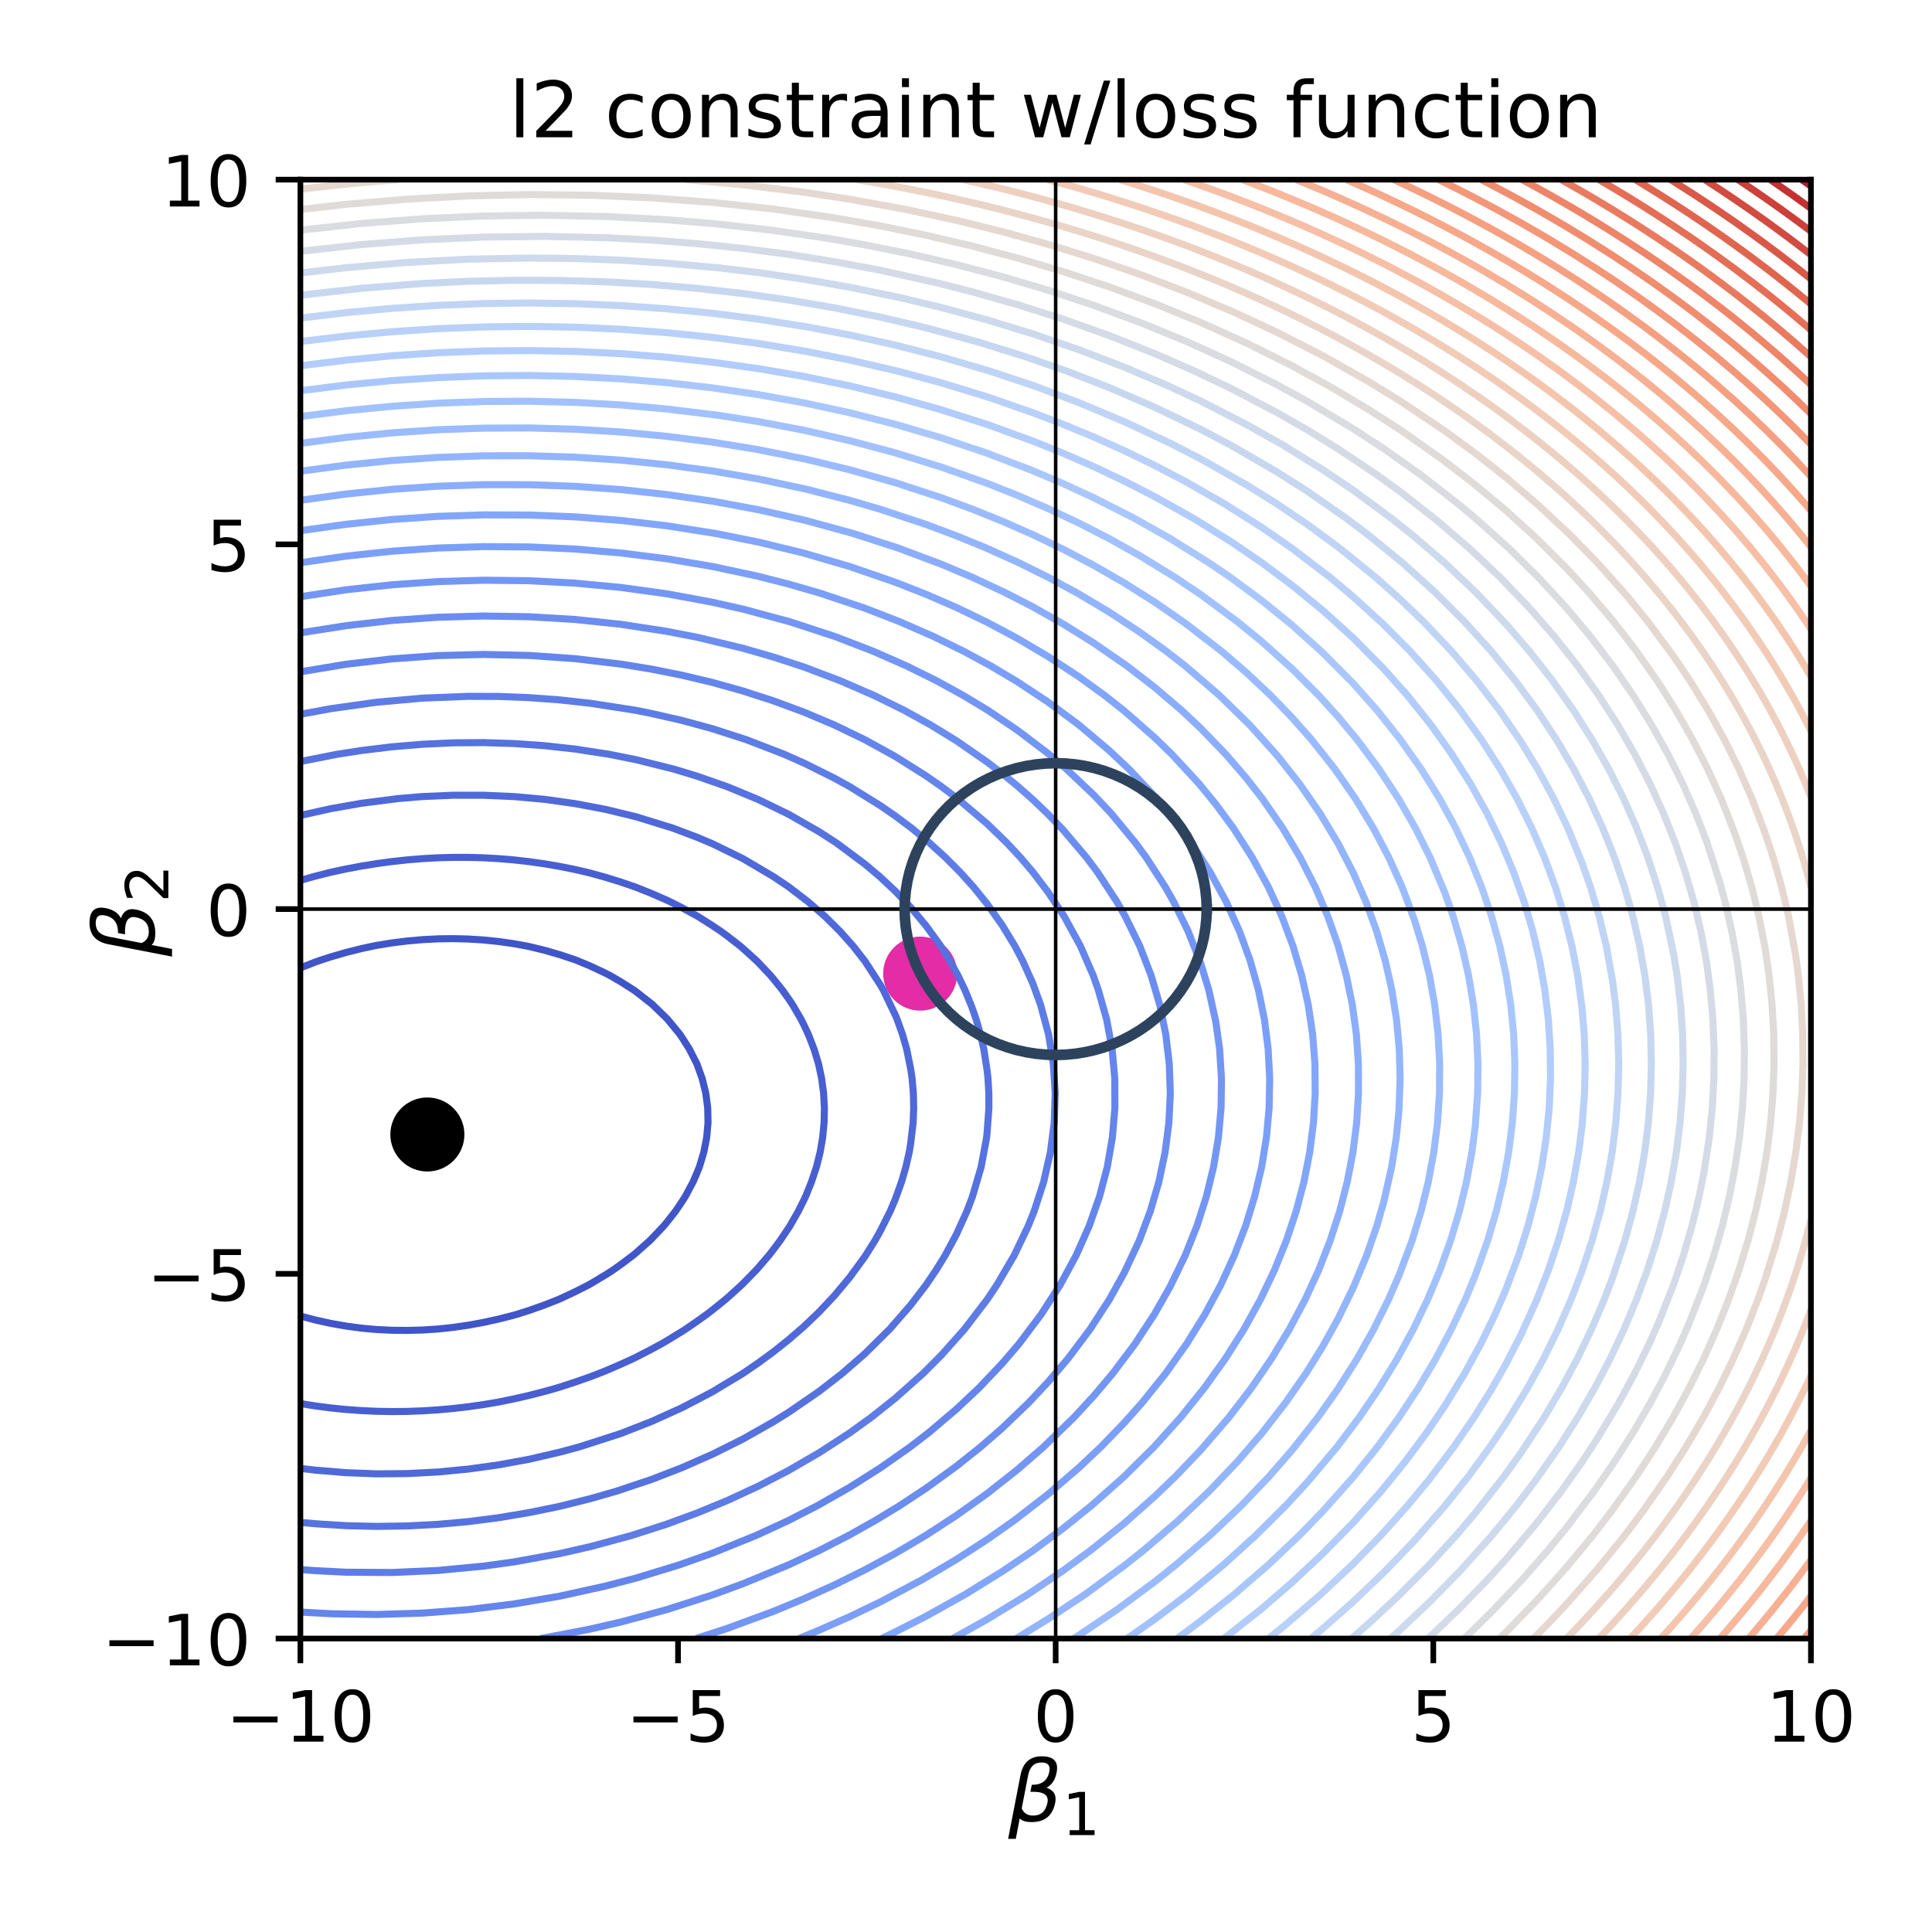 <?xml version="1.0" encoding="utf-8" standalone="no"?>
<!DOCTYPE svg PUBLIC "-//W3C//DTD SVG 1.1//EN"
  "http://www.w3.org/Graphics/SVG/1.1/DTD/svg11.dtd">
<!-- Created with matplotlib (https://matplotlib.org/) -->
<svg height="273.6pt" version="1.1" viewBox="0 0 273.6 273.6" width="273.6pt" xmlns="http://www.w3.org/2000/svg" xmlns:xlink="http://www.w3.org/1999/xlink">
 <defs>
  <style type="text/css">
*{stroke-linecap:butt;stroke-linejoin:round;}
  </style>
 </defs>
 <g id="figure_1">
  <g id="patch_1">
   <path d="M 0 273.6 
L 273.6 273.6 
L 273.6 0 
L 0 0 
z
" style="fill:#ffffff;"/>
  </g>
  <g id="axes_1">
   <g id="patch_2">
    <path d="M 42.54 232.04 
L 256.455 232.04 
L 256.455 25.44 
L 42.54 25.44 
z
" style="fill:#ffffff;"/>
   </g>
   <g id="PathCollection_1">
    <defs>
     <path d="M 0 4.743 
C 1.258 4.743 2.465 4.244 3.354 3.354 
C 4.244 2.465 4.743 1.258 4.743 0 
C 4.743 -1.258 4.244 -2.465 3.354 -3.354 
C 2.465 -4.244 1.258 -4.743 0 -4.743 
C -1.258 -4.743 -2.465 -4.244 -3.354 -3.354 
C -4.244 -2.465 -4.743 -1.258 -4.743 0 
C -4.743 1.258 -4.244 2.465 -3.354 3.354 
C -2.465 4.244 -1.258 4.743 0 4.743 
z
" id="m28ad41d1ce" style="stroke:#000000;"/>
    </defs>
    <g clip-path="url(#p80ac9e9cb8)">
     <use style="stroke:#000000;" x="60.522" xlink:href="#m28ad41d1ce" y="160.66"/>
    </g>
   </g>
   <g id="PathCollection_2">
    <defs>
     <path d="M 0 4.743 
C 1.258 4.743 2.465 4.244 3.354 3.354 
C 4.244 2.465 4.743 1.258 4.743 0 
C 4.743 -1.258 4.244 -2.465 3.354 -3.354 
C 2.465 -4.244 1.258 -4.743 0 -4.743 
C -1.258 -4.743 -2.465 -4.244 -3.354 -3.354 
C -4.244 -2.465 -4.743 -1.258 -4.743 0 
C -4.743 1.258 -4.244 2.465 -3.354 3.354 
C -2.465 4.244 -1.258 4.743 0 4.743 
z
" id="m0e156d7d02" style="stroke:#e32ca6;"/>
    </defs>
    <g clip-path="url(#p80ac9e9cb8)">
     <use style="fill:#e32ca6;stroke:#e32ca6;" x="130.312" xlink:href="#m0e156d7d02" y="137.878"/>
    </g>
   </g>
   <g id="matplotlib.axis_1">
    <g id="xtick_1">
     <g id="line2d_1">
      <defs>
       <path d="M 0 0 
L 0 3.5 
" id="m9af1667d0f" style="stroke:#000000;stroke-width:0.8;"/>
      </defs>
      <g>
       <use style="stroke:#000000;stroke-width:0.8;" x="42.54" xlink:href="#m9af1667d0f" y="232.04"/>
      </g>
     </g>
     <g id="text_1">
      <!-- −10 -->
      <defs>
       <path d="M 10.594 35.5 
L 73.188 35.5 
L 73.188 27.203 
L 10.594 27.203 
z
" id="DejaVuSans-8722"/>
       <path d="M 12.406 8.297 
L 28.516 8.297 
L 28.516 63.922 
L 10.984 60.406 
L 10.984 69.391 
L 28.422 72.906 
L 38.281 72.906 
L 38.281 8.297 
L 54.391 8.297 
L 54.391 0 
L 12.406 0 
z
" id="DejaVuSans-49"/>
       <path d="M 31.781 66.406 
Q 24.172 66.406 20.328 58.906 
Q 16.5 51.422 16.5 36.375 
Q 16.5 21.391 20.328 13.891 
Q 24.172 6.391 31.781 6.391 
Q 39.453 6.391 43.281 13.891 
Q 47.125 21.391 47.125 36.375 
Q 47.125 51.422 43.281 58.906 
Q 39.453 66.406 31.781 66.406 
z
M 31.781 74.219 
Q 44.047 74.219 50.516 64.516 
Q 56.984 54.828 56.984 36.375 
Q 56.984 17.969 50.516 8.266 
Q 44.047 -1.422 31.781 -1.422 
Q 19.531 -1.422 13.062 8.266 
Q 6.594 17.969 6.594 36.375 
Q 6.594 54.828 13.062 64.516 
Q 19.531 74.219 31.781 74.219 
z
" id="DejaVuSans-48"/>
      </defs>
      <g transform="translate(31.988 246.638)scale(0.1 -0.1)">
       <use xlink:href="#DejaVuSans-8722"/>
       <use x="83.789" xlink:href="#DejaVuSans-49"/>
       <use x="147.412" xlink:href="#DejaVuSans-48"/>
      </g>
     </g>
    </g>
    <g id="xtick_2">
     <g id="line2d_2">
      <g>
       <use style="stroke:#000000;stroke-width:0.8;" x="96.019" xlink:href="#m9af1667d0f" y="232.04"/>
      </g>
     </g>
     <g id="text_2">
      <!-- −5 -->
      <defs>
       <path d="M 10.797 72.906 
L 49.516 72.906 
L 49.516 64.594 
L 19.828 64.594 
L 19.828 46.734 
Q 21.969 47.469 24.109 47.828 
Q 26.266 48.188 28.422 48.188 
Q 40.625 48.188 47.75 41.5 
Q 54.891 34.812 54.891 23.391 
Q 54.891 11.625 47.562 5.094 
Q 40.234 -1.422 26.906 -1.422 
Q 22.312 -1.422 17.547 -0.641 
Q 12.797 0.141 7.719 1.703 
L 7.719 11.625 
Q 12.109 9.234 16.797 8.062 
Q 21.484 6.891 26.703 6.891 
Q 35.156 6.891 40.078 11.328 
Q 45.016 15.766 45.016 23.391 
Q 45.016 31 40.078 35.438 
Q 35.156 39.891 26.703 39.891 
Q 22.75 39.891 18.812 39.016 
Q 14.891 38.141 10.797 36.281 
z
" id="DejaVuSans-53"/>
      </defs>
      <g transform="translate(88.648 246.638)scale(0.1 -0.1)">
       <use xlink:href="#DejaVuSans-8722"/>
       <use x="83.789" xlink:href="#DejaVuSans-53"/>
      </g>
     </g>
    </g>
    <g id="xtick_3">
     <g id="line2d_3">
      <g>
       <use style="stroke:#000000;stroke-width:0.8;" x="149.498" xlink:href="#m9af1667d0f" y="232.04"/>
      </g>
     </g>
     <g id="text_3">
      <!-- 0 -->
      <g transform="translate(146.316 246.638)scale(0.1 -0.1)">
       <use xlink:href="#DejaVuSans-48"/>
      </g>
     </g>
    </g>
    <g id="xtick_4">
     <g id="line2d_4">
      <g>
       <use style="stroke:#000000;stroke-width:0.8;" x="202.976" xlink:href="#m9af1667d0f" y="232.04"/>
      </g>
     </g>
     <g id="text_4">
      <!-- 5 -->
      <g transform="translate(199.795 246.638)scale(0.1 -0.1)">
       <use xlink:href="#DejaVuSans-53"/>
      </g>
     </g>
    </g>
    <g id="xtick_5">
     <g id="line2d_5">
      <g>
       <use style="stroke:#000000;stroke-width:0.8;" x="256.455" xlink:href="#m9af1667d0f" y="232.04"/>
      </g>
     </g>
     <g id="text_5">
      <!-- 10 -->
      <g transform="translate(250.093 246.638)scale(0.1 -0.1)">
       <use xlink:href="#DejaVuSans-49"/>
       <use x="63.623" xlink:href="#DejaVuSans-48"/>
      </g>
     </g>
    </g>
    <g id="text_6">
     <!-- $\beta_1$ -->
     <defs>
      <path d="M 13.625 3.375 
L 8.938 -20.797 
L -0.094 -20.797 
L 14.5 54.344 
Q 18.844 76.609 39.656 76.609 
Q 60.75 76.609 57.172 57.812 
Q 54.734 44.438 45.219 39.547 
Q 58.016 35.156 55.516 22.125 
Q 51.125 -1.078 27.484 -1.031 
Q 17.141 -0.984 13.625 3.375 
z
M 15.922 15.094 
Q 19.672 6.594 29.297 6.641 
Q 43.359 6.641 46.344 21.969 
Q 49.031 35.75 26.172 34.672 
L 27.781 42.969 
Q 45.453 42.672 48.531 58.594 
Q 50.641 69.344 39.203 69.281 
Q 26.422 69.281 23.484 54.047 
z
" id="DejaVuSans-Oblique-946"/>
     </defs>
     <g transform="translate(142.778 257.958)scale(0.12 -0.12)">
      <use transform="translate(0 0.391)" xlink:href="#DejaVuSans-Oblique-946"/>
      <use transform="translate(63.818 -16.016)scale(0.7)" xlink:href="#DejaVuSans-49"/>
     </g>
    </g>
   </g>
   <g id="matplotlib.axis_2">
    <g id="ytick_1">
     <g id="line2d_6">
      <defs>
       <path d="M 0 0 
L -3.5 0 
" id="mef8c93e894" style="stroke:#000000;stroke-width:0.8;"/>
      </defs>
      <g>
       <use style="stroke:#000000;stroke-width:0.8;" x="42.54" xlink:href="#mef8c93e894" y="232.04"/>
      </g>
     </g>
     <g id="text_7">
      <!-- −10 -->
      <g transform="translate(14.435 235.839)scale(0.1 -0.1)">
       <use xlink:href="#DejaVuSans-8722"/>
       <use x="83.789" xlink:href="#DejaVuSans-49"/>
       <use x="147.412" xlink:href="#DejaVuSans-48"/>
      </g>
     </g>
    </g>
    <g id="ytick_2">
     <g id="line2d_7">
      <g>
       <use style="stroke:#000000;stroke-width:0.8;" x="42.54" xlink:href="#mef8c93e894" y="180.39"/>
      </g>
     </g>
     <g id="text_8">
      <!-- −5 -->
      <g transform="translate(20.798 184.189)scale(0.1 -0.1)">
       <use xlink:href="#DejaVuSans-8722"/>
       <use x="83.789" xlink:href="#DejaVuSans-53"/>
      </g>
     </g>
    </g>
    <g id="ytick_3">
     <g id="line2d_8">
      <g>
       <use style="stroke:#000000;stroke-width:0.8;" x="42.54" xlink:href="#mef8c93e894" y="128.74"/>
      </g>
     </g>
     <g id="text_9">
      <!-- 0 -->
      <g transform="translate(29.177 132.539)scale(0.1 -0.1)">
       <use xlink:href="#DejaVuSans-48"/>
      </g>
     </g>
    </g>
    <g id="ytick_4">
     <g id="line2d_9">
      <g>
       <use style="stroke:#000000;stroke-width:0.8;" x="42.54" xlink:href="#mef8c93e894" y="77.09"/>
      </g>
     </g>
     <g id="text_10">
      <!-- 5 -->
      <g transform="translate(29.177 80.889)scale(0.1 -0.1)">
       <use xlink:href="#DejaVuSans-53"/>
      </g>
     </g>
    </g>
    <g id="ytick_5">
     <g id="line2d_10">
      <g>
       <use style="stroke:#000000;stroke-width:0.8;" x="42.54" xlink:href="#mef8c93e894" y="25.44"/>
      </g>
     </g>
     <g id="text_11">
      <!-- 10 -->
      <g transform="translate(22.815 29.239)scale(0.1 -0.1)">
       <use xlink:href="#DejaVuSans-49"/>
       <use x="63.623" xlink:href="#DejaVuSans-48"/>
      </g>
     </g>
    </g>
    <g id="text_12">
     <!-- $\beta_2$ -->
     <defs>
      <path d="M 19.188 8.297 
L 53.609 8.297 
L 53.609 0 
L 7.328 0 
L 7.328 8.297 
Q 12.938 14.109 22.625 23.891 
Q 32.328 33.688 34.812 36.531 
Q 39.547 41.844 41.422 45.531 
Q 43.312 49.219 43.312 52.781 
Q 43.312 58.594 39.234 62.25 
Q 35.156 65.922 28.609 65.922 
Q 23.969 65.922 18.812 64.312 
Q 13.672 62.703 7.812 59.422 
L 7.812 69.391 
Q 13.766 71.781 18.938 73 
Q 24.125 74.219 28.422 74.219 
Q 39.75 74.219 46.484 68.547 
Q 53.219 62.891 53.219 53.422 
Q 53.219 48.922 51.531 44.891 
Q 49.859 40.875 45.406 35.406 
Q 44.188 33.984 37.641 27.219 
Q 31.109 20.453 19.188 8.297 
z
" id="DejaVuSans-50"/>
     </defs>
     <g transform="translate(21.915 135.46)rotate(-90)scale(0.12 -0.12)">
      <use transform="translate(0 0.391)" xlink:href="#DejaVuSans-Oblique-946"/>
      <use transform="translate(63.818 -16.016)scale(0.7)" xlink:href="#DejaVuSans-50"/>
     </g>
    </g>
   </g>
   <g id="LineCollection_1"/>
   <g id="LineCollection_2">
    <path clip-path="url(#p80ac9e9cb8)" d="M 42.54 137.067 
L 44.701 136.219 
L 45.198 136.044 
L 46.862 135.502 
L 49.022 134.878 
L 51.183 134.335 
L 52.956 133.957 
L 53.344 133.88 
L 55.505 133.53 
L 57.665 133.259 
L 59.826 133.067 
L 61.987 132.955 
L 64.148 132.925 
L 66.308 132.978 
L 68.469 133.115 
L 70.63 133.336 
L 72.791 133.644 
L 74.505 133.957 
L 74.951 134.046 
L 77.112 134.571 
L 79.273 135.194 
L 81.434 135.916 
L 81.771 136.044 
L 83.594 136.805 
L 85.755 137.819 
L 86.355 138.131 
L 87.916 139.034 
L 89.773 140.218 
L 90.077 140.436 
L 92.237 142.128 
L 92.445 142.305 
L 94.398 144.203 
L 94.578 144.392 
L 96.283 146.478 
L 96.559 146.884 
L 97.626 148.565 
L 98.685 150.652 
L 98.72 150.743 
L 99.439 152.739 
L 99.95 154.826 
L 100.223 156.913 
L 100.265 159 
L 100.079 161.086 
L 99.669 163.173 
L 99.04 165.26 
L 98.72 166.048 
L 98.165 167.347 
L 97.05 169.434 
L 96.559 170.2 
L 95.667 171.521 
L 94.398 173.135 
L 94.006 173.608 
L 92.237 175.475 
L 92.017 175.695 
L 90.077 177.416 
L 89.64 177.781 
L 87.916 179.078 
L 86.796 179.868 
L 85.755 180.536 
L 83.594 181.829 
L 83.367 181.955 
L 81.434 182.936 
L 79.273 183.947 
L 79.051 184.042 
L 77.112 184.804 
L 74.951 185.571 
L 73.186 186.129 
L 72.791 186.245 
L 70.63 186.799 
L 68.469 187.274 
L 66.308 187.669 
L 64.148 187.982 
L 61.987 188.213 
L 61.939 188.216 
L 59.826 188.349 
L 57.665 188.407 
L 55.505 188.384 
L 53.344 188.281 
L 52.581 188.216 
L 51.183 188.086 
L 49.022 187.796 
L 46.862 187.415 
L 44.701 186.94 
L 42.54 186.372 
" style="fill:none;stroke:#4055c8;"/>
   </g>
   <g id="LineCollection_3">
    <path clip-path="url(#p80ac9e9cb8)" d="M 42.54 124.668 
L 44.701 124.064 
L 46.842 123.523 
L 46.862 123.518 
L 49.022 123.056 
L 51.183 122.65 
L 53.344 122.301 
L 55.505 122.008 
L 57.665 121.772 
L 59.826 121.594 
L 61.987 121.475 
L 63.401 121.436 
L 64.148 121.416 
L 66.308 121.416 
L 67.071 121.436 
L 68.469 121.475 
L 70.63 121.596 
L 72.791 121.778 
L 74.951 122.023 
L 77.112 122.33 
L 79.273 122.701 
L 81.434 123.136 
L 83.11 123.523 
L 83.594 123.642 
L 85.755 124.241 
L 87.916 124.91 
L 89.957 125.61 
L 90.077 125.654 
L 92.237 126.519 
L 94.398 127.462 
L 94.896 127.697 
L 96.559 128.539 
L 98.72 129.718 
L 98.832 129.783 
L 100.88 131.076 
L 102.06 131.87 
L 103.041 132.589 
L 104.798 133.957 
L 105.202 134.302 
L 107.127 136.044 
L 107.363 136.28 
L 109.113 138.131 
L 109.523 138.616 
L 110.808 140.218 
L 111.684 141.456 
L 112.255 142.305 
L 113.472 144.392 
L 113.845 145.147 
L 114.473 146.478 
L 115.28 148.565 
L 115.912 150.652 
L 116.006 151.079 
L 116.356 152.739 
L 116.633 154.826 
L 116.747 156.913 
L 116.703 159 
L 116.5 161.086 
L 116.143 163.173 
L 116.006 163.73 
L 115.617 165.26 
L 114.928 167.347 
L 114.085 169.434 
L 113.845 169.935 
L 113.058 171.521 
L 111.865 173.608 
L 111.684 173.887 
L 110.47 175.695 
L 109.523 176.957 
L 108.882 177.781 
L 107.363 179.55 
L 107.079 179.868 
L 105.202 181.79 
L 105.034 181.955 
L 103.041 183.76 
L 102.716 184.042 
L 100.88 185.519 
L 100.088 186.129 
L 98.72 187.111 
L 97.107 188.216 
L 96.559 188.567 
L 94.398 189.886 
L 93.678 190.303 
L 92.237 191.087 
L 90.077 192.2 
L 89.687 192.389 
L 87.916 193.2 
L 85.755 194.129 
L 84.889 194.476 
L 83.594 194.968 
L 81.434 195.729 
L 79.273 196.433 
L 78.837 196.563 
L 77.112 197.05 
L 74.951 197.604 
L 72.791 198.101 
L 70.63 198.541 
L 70.014 198.65 
L 68.469 198.909 
L 66.308 199.216 
L 64.148 199.466 
L 61.987 199.66 
L 59.826 199.797 
L 57.665 199.877 
L 55.505 199.898 
L 53.344 199.86 
L 51.183 199.763 
L 49.022 199.606 
L 46.862 199.389 
L 44.701 199.11 
L 42.54 198.77 
" style="fill:none;stroke:#485fd1;"/>
   </g>
   <g id="LineCollection_4">
    <path clip-path="url(#p80ac9e9cb8)" d="M 42.54 115.476 
L 46.862 114.518 
L 51.183 113.755 
L 56.408 113.088 
L 59.826 112.805 
L 64.148 112.618 
L 68.469 112.619 
L 72.791 112.809 
L 77.112 113.197 
L 81.434 113.803 
L 85.755 114.618 
L 90.077 115.668 
L 95.247 117.262 
L 98.72 118.573 
L 100.88 119.481 
L 105.202 121.59 
L 109.523 124.139 
L 111.71 125.61 
L 114.435 127.697 
L 116.831 129.783 
L 118.94 131.87 
L 120.799 133.957 
L 122.488 136.119 
L 124.649 139.45 
L 125.094 140.218 
L 126.81 143.798 
L 127.06 144.392 
L 127.799 146.478 
L 128.397 148.565 
L 128.97 151.403 
L 129.168 152.739 
L 129.346 154.826 
L 129.393 156.913 
L 129.311 159 
L 128.97 161.896 
L 128.758 163.173 
L 128.282 165.26 
L 127.678 167.347 
L 126.81 169.769 
L 126.069 171.521 
L 124.649 174.359 
L 123.898 175.695 
L 122.488 177.939 
L 120.327 180.898 
L 118.167 183.487 
L 116.006 185.785 
L 113.845 187.849 
L 111.684 189.722 
L 109.523 191.439 
L 107.363 193.025 
L 105.202 194.5 
L 100.88 197.104 
L 96.559 199.361 
L 92.237 201.315 
L 87.916 203.004 
L 82.006 204.911 
L 79.273 205.645 
L 74.951 206.649 
L 70.63 207.445 
L 66.308 208.044 
L 61.987 208.458 
L 57.665 208.683 
L 53.344 208.717 
L 49.022 208.556 
L 44.701 208.198 
L 42.54 207.944 
L 42.54 207.944 
" style="fill:none;stroke:#4f69d9;"/>
   </g>
   <g id="LineCollection_5">
    <path clip-path="url(#p80ac9e9cb8)" d="M 42.54 107.841 
L 47.682 106.828 
L 51.183 106.283 
L 55.505 105.759 
L 59.826 105.397 
L 64.148 105.197 
L 68.469 105.163 
L 72.791 105.297 
L 77.112 105.6 
L 81.434 106.076 
L 86.311 106.828 
L 90.077 107.585 
L 95.414 108.915 
L 98.72 109.917 
L 103.041 111.431 
L 107.363 113.216 
L 111.684 115.316 
L 116.006 117.789 
L 118.422 119.349 
L 122.488 122.371 
L 124.649 124.199 
L 126.81 126.226 
L 128.97 128.501 
L 131.131 131.086 
L 133.212 133.957 
L 134.508 136.044 
L 135.66 138.131 
L 136.655 140.218 
L 137.613 142.56 
L 138.245 144.392 
L 138.843 146.478 
L 139.32 148.565 
L 139.774 151.482 
L 139.915 152.739 
L 140.034 154.826 
L 140.042 156.913 
L 139.774 160.581 
L 139.721 161.086 
L 138.942 165.26 
L 137.722 169.434 
L 136.931 171.521 
L 135.453 174.787 
L 133.846 177.781 
L 132.562 179.868 
L 131.131 181.982 
L 128.97 184.802 
L 126 188.216 
L 122.488 191.692 
L 119.296 194.476 
L 116.006 197.032 
L 111.684 200.002 
L 109.523 201.349 
L 105.202 203.792 
L 100.88 205.948 
L 96.559 207.849 
L 92.237 209.521 
L 87.303 211.171 
L 83.594 212.234 
L 79.273 213.316 
L 74.951 214.201 
L 70.63 214.928 
L 66.308 215.486 
L 61.987 215.872 
L 57.665 216.097 
L 53.344 216.16 
L 49.022 216.058 
L 44.701 215.789 
L 42.54 215.591 
L 42.54 215.591 
" style="fill:none;stroke:#5572df;"/>
   </g>
   <g id="LineCollection_6">
    <path clip-path="url(#p80ac9e9cb8)" d="M 42.54 101.155 
L 46.862 100.354 
L 53.344 99.447 
L 59.826 98.864 
L 66.308 98.611 
L 70.63 98.628 
L 74.951 98.796 
L 79.273 99.117 
L 83.594 99.592 
L 89.885 100.567 
L 92.237 101.033 
L 96.559 102.02 
L 100.88 103.197 
L 105.672 104.741 
L 111.078 106.828 
L 113.845 108.057 
L 118.167 110.206 
L 120.327 111.398 
L 124.649 114.074 
L 126.81 115.564 
L 129.081 117.262 
L 131.609 119.349 
L 133.899 121.436 
L 135.974 123.523 
L 137.857 125.61 
L 139.774 127.982 
L 141.935 131.041 
L 143.715 133.957 
L 144.815 136.044 
L 146.256 139.263 
L 147.366 142.305 
L 148.49 146.478 
L 149.167 150.652 
L 149.432 154.826 
L 149.291 159 
L 148.751 163.173 
L 147.804 167.347 
L 146.454 171.521 
L 145.617 173.608 
L 143.628 177.781 
L 141.183 181.955 
L 139.774 184.063 
L 136.596 188.216 
L 133.292 191.929 
L 130.75 194.476 
L 126.81 197.988 
L 123.351 200.737 
L 120.327 202.922 
L 116.006 205.727 
L 111.684 208.234 
L 107.363 210.475 
L 103.041 212.475 
L 98.72 214.26 
L 94.398 215.849 
L 89.481 217.432 
L 83.594 219.027 
L 79.273 220.008 
L 72.791 221.188 
L 68.469 221.788 
L 61.987 222.401 
L 55.505 222.69 
L 49.022 222.649 
L 44.701 222.435 
L 42.54 222.271 
L 42.54 222.271 
" style="fill:none;stroke:#5d7ce6;"/>
   </g>
   <g id="LineCollection_7">
    <path clip-path="url(#p80ac9e9cb8)" d="M 42.54 95.139 
L 49.022 94.064 
L 55.505 93.306 
L 61.987 92.842 
L 68.469 92.68 
L 74.951 92.823 
L 81.434 93.277 
L 87.916 94.047 
L 92.237 94.754 
L 96.559 95.618 
L 100.88 96.642 
L 105.202 97.852 
L 109.523 99.249 
L 113.845 100.847 
L 118.167 102.674 
L 122.488 104.76 
L 126.81 107.143 
L 131.131 109.867 
L 133.292 111.37 
L 135.584 113.088 
L 139.774 116.641 
L 142.573 119.349 
L 144.514 121.436 
L 146.29 123.523 
L 148.417 126.328 
L 150.71 129.783 
L 152.994 133.957 
L 154.81 138.131 
L 155.548 140.218 
L 156.72 144.392 
L 157.489 148.565 
L 157.872 152.739 
L 157.884 156.913 
L 157.53 161.086 
L 156.809 165.26 
L 155.714 169.434 
L 154.248 173.608 
L 152.396 177.781 
L 150.138 181.955 
L 147.45 186.129 
L 144.308 190.303 
L 141.935 193.075 
L 138.624 196.563 
L 135.453 199.546 
L 131.59 202.824 
L 128.89 204.911 
L 124.649 207.888 
L 120.327 210.624 
L 115.693 213.258 
L 111.616 215.345 
L 107.093 217.432 
L 100.88 219.948 
L 96.201 221.606 
L 90.077 223.478 
L 85.755 224.607 
L 79.273 226.037 
L 72.791 227.141 
L 66.308 227.946 
L 59.826 228.439 
L 53.344 228.635 
L 46.862 228.53 
L 42.54 228.29 
L 42.54 228.29 
" style="fill:none;stroke:#6485ec;"/>
   </g>
   <g id="LineCollection_8">
    <path clip-path="url(#p80ac9e9cb8)" d="M 42.54 89.621 
L 49.022 88.604 
L 55.505 87.865 
L 61.987 87.413 
L 68.469 87.236 
L 74.951 87.339 
L 81.434 87.725 
L 87.916 88.41 
L 94.398 89.406 
L 98.72 90.243 
L 105.202 91.8 
L 109.523 93.044 
L 113.845 94.459 
L 118.963 96.394 
L 123.763 98.48 
L 127.995 100.567 
L 131.78 102.654 
L 135.453 104.906 
L 139.774 107.901 
L 141.935 109.55 
L 144.096 111.319 
L 146.256 113.226 
L 148.417 115.295 
L 150.578 117.556 
L 153.864 121.436 
L 155.429 123.523 
L 158.165 127.697 
L 159.357 129.783 
L 161.397 133.957 
L 163.012 138.131 
L 164.238 142.305 
L 165.091 146.478 
L 165.588 150.652 
L 165.734 154.826 
L 165.535 159 
L 164.995 163.173 
L 164.12 167.347 
L 162.9 171.521 
L 161.335 175.695 
L 159.221 180.215 
L 157.06 184.099 
L 154.385 188.216 
L 151.252 192.389 
L 148.417 195.718 
L 145.671 198.65 
L 141.935 202.234 
L 138.863 204.911 
L 135.453 207.63 
L 131.131 210.767 
L 127.353 213.258 
L 123.912 215.345 
L 120.192 217.432 
L 116.006 219.582 
L 111.679 221.606 
L 105.202 224.285 
L 100.88 225.871 
L 94.398 227.952 
L 87.916 229.703 
L 83.594 230.695 
L 77.112 231.946 
L 76.539 232.04 
L 76.539 232.04 
" style="fill:none;stroke:#6b8df0;"/>
   </g>
   <g id="LineCollection_9">
    <path clip-path="url(#p80ac9e9cb8)" d="M 42.54 84.499 
L 49.022 83.521 
L 55.505 82.812 
L 61.987 82.36 
L 68.469 82.168 
L 74.951 82.24 
L 81.434 82.579 
L 87.916 83.191 
L 94.398 84.084 
L 100.88 85.285 
L 105.202 86.257 
L 111.842 88.046 
L 118.225 90.133 
L 123.642 92.22 
L 128.389 94.307 
L 132.609 96.394 
L 136.408 98.48 
L 139.865 100.567 
L 144.096 103.421 
L 148.417 106.703 
L 151.025 108.915 
L 154.899 112.586 
L 157.339 115.175 
L 160.791 119.349 
L 162.32 121.436 
L 165.02 125.61 
L 166.203 127.697 
L 168.252 131.87 
L 170.025 136.391 
L 171.189 140.218 
L 172.185 144.759 
L 172.715 148.565 
L 172.978 152.739 
L 172.921 156.913 
L 172.547 161.086 
L 171.854 165.26 
L 170.841 169.434 
L 169.507 173.608 
L 167.846 177.781 
L 165.703 182.207 
L 163.477 186.129 
L 160.737 190.303 
L 157.601 194.476 
L 154.899 197.676 
L 152.073 200.737 
L 147.774 204.911 
L 144.096 208.109 
L 139.774 211.522 
L 135.453 214.603 
L 131.106 217.432 
L 126.81 219.97 
L 122.488 222.308 
L 118.167 224.448 
L 113.845 226.407 
L 109.523 228.198 
L 103.041 230.585 
L 98.588 232.04 
L 98.588 232.04 
" style="fill:none;stroke:#7396f5;"/>
   </g>
   <g id="LineCollection_10">
    <path clip-path="url(#p80ac9e9cb8)" d="M 42.54 79.689 
L 49.022 78.755 
L 55.505 78.06 
L 61.987 77.609 
L 68.469 77.409 
L 74.951 77.454 
L 81.434 77.75 
L 87.916 78.307 
L 94.398 79.125 
L 100.88 80.222 
L 107.363 81.61 
L 111.684 82.716 
L 116.006 83.959 
L 122.488 86.132 
L 127.42 88.046 
L 132.185 90.133 
L 136.451 92.22 
L 140.312 94.307 
L 144.096 96.557 
L 148.417 99.419 
L 152.783 102.654 
L 157.06 106.266 
L 159.875 108.915 
L 163.542 112.791 
L 165.703 115.349 
L 168.7 119.349 
L 171.383 123.523 
L 173.648 127.697 
L 175.526 131.87 
L 177.044 136.044 
L 178.218 140.218 
L 179.064 144.392 
L 179.59 148.565 
L 179.81 152.739 
L 179.727 156.913 
L 179.345 161.086 
L 178.667 165.26 
L 177.68 169.434 
L 176.398 173.608 
L 174.799 177.781 
L 172.883 181.955 
L 170.637 186.129 
L 168.048 190.303 
L 165.086 194.476 
L 161.736 198.65 
L 159.221 201.477 
L 155.898 204.911 
L 152.739 207.889 
L 148.417 211.608 
L 143.59 215.345 
L 139.774 218.029 
L 135.453 220.828 
L 130.614 223.693 
L 124.649 226.862 
L 120.327 228.943 
L 116.006 230.855 
L 113.141 232.04 
L 113.141 232.04 
" style="fill:none;stroke:#7b9ff9;"/>
   </g>
   <g id="LineCollection_11">
    <path clip-path="url(#p80ac9e9cb8)" d="M 42.54 75.156 
L 49.022 74.246 
L 55.505 73.565 
L 61.987 73.123 
L 68.469 72.914 
L 74.951 72.937 
L 81.434 73.196 
L 87.916 73.699 
L 94.398 74.456 
L 101.219 75.525 
L 107.363 76.757 
L 113.845 78.335 
L 120.327 80.226 
L 126.81 82.461 
L 131.131 84.156 
L 135.453 86.034 
L 139.774 88.114 
L 144.096 90.418 
L 148.417 92.971 
L 152.739 95.803 
L 156.433 98.48 
L 159.221 100.685 
L 163.542 104.475 
L 165.965 106.828 
L 169.816 111.002 
L 172.185 113.907 
L 174.658 117.262 
L 177.334 121.436 
L 179.616 125.61 
L 181.53 129.783 
L 183.102 133.957 
L 184.338 138.131 
L 185.267 142.305 
L 185.887 146.478 
L 186.214 150.652 
L 186.252 154.826 
L 186.005 159 
L 185.476 163.173 
L 184.661 167.347 
L 183.56 171.521 
L 182.168 175.695 
L 180.482 179.868 
L 178.491 184.042 
L 176.181 188.216 
L 173.538 192.389 
L 170.548 196.563 
L 167.183 200.737 
L 163.419 204.911 
L 159.212 209.084 
L 154.51 213.258 
L 150.578 216.421 
L 146.256 219.62 
L 141.935 222.541 
L 136.702 225.779 
L 131.131 228.889 
L 126.81 231.093 
L 124.854 232.04 
L 124.854 232.04 
" style="fill:none;stroke:#82a6fb;"/>
   </g>
   <g id="LineCollection_12">
    <path clip-path="url(#p80ac9e9cb8)" d="M 42.54 70.845 
L 49.022 69.959 
L 55.848 69.264 
L 61.987 68.855 
L 68.469 68.637 
L 74.951 68.642 
L 81.434 68.87 
L 87.916 69.328 
L 94.398 70.03 
L 100.88 70.971 
L 107.363 72.174 
L 113.845 73.641 
L 120.738 75.525 
L 127.195 77.612 
L 133.292 79.897 
L 137.765 81.785 
L 142.234 83.872 
L 146.303 85.959 
L 150.578 88.372 
L 154.899 91.064 
L 159.592 94.307 
L 163.542 97.359 
L 167.302 100.567 
L 170.025 103.125 
L 173.6 106.828 
L 176.507 110.207 
L 178.757 113.088 
L 181.64 117.262 
L 184.132 121.436 
L 186.258 125.61 
L 188.043 129.783 
L 189.508 133.957 
L 190.656 138.131 
L 191.515 142.305 
L 192.082 146.478 
L 192.369 150.652 
L 192.382 154.826 
L 192.124 159 
L 191.597 163.173 
L 190.793 167.347 
L 189.723 171.521 
L 188.372 175.695 
L 186.742 179.868 
L 184.824 184.042 
L 182.606 188.216 
L 180.075 192.389 
L 177.219 196.563 
L 174.018 200.737 
L 170.025 205.368 
L 166.467 209.084 
L 163.542 211.894 
L 159.221 215.72 
L 154.492 219.519 
L 150.578 222.395 
L 145.58 225.779 
L 139.774 229.334 
L 134.923 232.04 
L 134.923 232.04 
" style="fill:none;stroke:#8badfd;"/>
   </g>
   <g id="LineCollection_13">
    <path clip-path="url(#p80ac9e9cb8)" d="M 42.54 66.729 
L 49.022 65.866 
L 55.505 65.211 
L 61.987 64.775 
L 68.469 64.551 
L 74.951 64.539 
L 81.434 64.741 
L 87.916 65.162 
L 94.398 65.816 
L 100.88 66.697 
L 107.363 67.823 
L 114.121 69.264 
L 120.327 70.854 
L 124.649 72.116 
L 131.131 74.266 
L 135.453 75.881 
L 139.774 77.654 
L 144.295 79.699 
L 148.503 81.785 
L 152.739 84.088 
L 157.06 86.667 
L 161.382 89.502 
L 165.158 92.22 
L 167.864 94.325 
L 172.695 98.48 
L 176.967 102.654 
L 180.828 106.945 
L 184.032 111.002 
L 186.926 115.175 
L 189.472 119.402 
L 191.632 123.583 
L 193.434 127.697 
L 194.951 131.87 
L 196.175 136.044 
L 197.108 140.218 
L 197.767 144.392 
L 198.156 148.565 
L 198.277 152.739 
L 198.115 157.215 
L 197.737 161.086 
L 197.078 165.26 
L 195.954 170.225 
L 194.981 173.608 
L 193.538 177.781 
L 191.632 182.369 
L 189.472 186.8 
L 187.311 190.688 
L 184.954 194.476 
L 182.05 198.65 
L 178.668 203.005 
L 175.222 206.998 
L 171.245 211.171 
L 166.847 215.345 
L 161.983 219.519 
L 159.221 221.714 
L 153.678 225.779 
L 148.417 229.277 
L 143.902 232.04 
L 143.902 232.04 
" style="fill:none;stroke:#93b5fe;"/>
   </g>
   <g id="LineCollection_14">
    <path clip-path="url(#p80ac9e9cb8)" d="M 42.54 62.783 
L 49.022 61.941 
L 55.505 61.299 
L 61.987 60.86 
L 68.469 60.631 
L 74.951 60.604 
L 81.434 60.783 
L 87.916 61.175 
L 94.398 61.785 
L 100.88 62.612 
L 107.363 63.673 
L 114.379 65.091 
L 120.327 66.531 
L 126.81 68.361 
L 133.292 70.482 
L 137.613 72.071 
L 141.935 73.81 
L 146.256 75.712 
L 150.578 77.791 
L 154.899 80.066 
L 159.221 82.553 
L 163.542 85.276 
L 167.864 88.265 
L 172.984 92.22 
L 176.507 95.25 
L 179.941 98.48 
L 182.989 101.638 
L 185.73 104.741 
L 189.033 108.915 
L 191.939 113.088 
L 194.478 117.262 
L 196.677 121.436 
L 198.559 125.61 
L 200.275 130.199 
L 201.424 133.957 
L 202.439 138.131 
L 203.177 142.305 
L 203.657 146.478 
L 203.881 150.652 
L 203.852 154.826 
L 203.574 159 
L 203.047 163.173 
L 202.273 167.347 
L 201.244 171.521 
L 199.966 175.695 
L 198.115 180.632 
L 196.628 184.042 
L 194.557 188.216 
L 192.207 192.389 
L 189.472 196.705 
L 186.617 200.737 
L 182.989 205.339 
L 179.729 209.084 
L 175.742 213.258 
L 171.35 217.432 
L 166.512 221.606 
L 163.542 223.979 
L 158.298 227.866 
L 152.739 231.613 
L 152.073 232.04 
L 152.073 232.04 
" style="fill:none;stroke:#9abbff;"/>
   </g>
   <g id="LineCollection_15">
    <path clip-path="url(#p80ac9e9cb8)" d="M 42.54 58.989 
L 49.022 58.164 
L 55.505 57.534 
L 61.987 57.098 
L 68.469 56.859 
L 74.951 56.819 
L 81.434 56.98 
L 87.916 57.345 
L 94.398 57.915 
L 101.848 58.83 
L 107.363 59.699 
L 113.845 60.926 
L 120.327 62.405 
L 126.81 64.136 
L 133.292 66.14 
L 139.774 68.441 
L 144.096 70.153 
L 148.417 72.019 
L 152.739 74.051 
L 157.06 76.265 
L 161.382 78.678 
L 166.45 81.785 
L 170.025 84.186 
L 175.246 88.046 
L 178.668 90.841 
L 182.989 94.72 
L 186.749 98.48 
L 189.472 101.485 
L 192.181 104.741 
L 195.292 108.915 
L 198.115 113.213 
L 200.441 117.262 
L 202.524 121.436 
L 204.597 126.386 
L 205.795 129.783 
L 207.015 133.957 
L 207.965 138.131 
L 208.662 142.305 
L 209.106 146.478 
L 209.302 150.652 
L 209.256 154.826 
L 208.918 159.478 
L 208.443 163.173 
L 207.676 167.347 
L 206.672 171.521 
L 205.418 175.695 
L 203.92 179.868 
L 202.171 184.042 
L 200.162 188.216 
L 197.885 192.389 
L 195.328 196.563 
L 192.483 200.737 
L 189.336 204.911 
L 185.15 209.885 
L 182.039 213.258 
L 177.844 217.432 
L 173.241 221.606 
L 168.188 225.779 
L 163.542 229.288 
L 159.63 232.04 
L 159.63 232.04 
" style="fill:none;stroke:#a2c1ff;"/>
   </g>
   <g id="LineCollection_16">
    <path clip-path="url(#p80ac9e9cb8)" d="M 42.54 55.334 
L 49.022 54.518 
L 55.505 53.899 
L 61.987 53.468 
L 68.469 53.226 
L 74.951 53.174 
L 81.434 53.316 
L 87.916 53.653 
L 94.398 54.187 
L 100.88 54.925 
L 107.363 55.88 
L 113.845 57.048 
L 120.327 58.45 
L 126.81 60.096 
L 133.292 61.998 
L 139.774 64.178 
L 146.256 66.657 
L 150.578 68.495 
L 154.899 70.489 
L 160.706 73.438 
L 165.703 76.259 
L 171.21 79.699 
L 174.346 81.834 
L 178.668 85.03 
L 182.989 88.538 
L 187.311 92.424 
L 191.632 96.781 
L 194.995 100.567 
L 198.317 104.741 
L 201.261 108.915 
L 203.864 113.088 
L 206.147 117.262 
L 208.125 121.436 
L 209.818 125.61 
L 211.239 129.783 
L 212.391 133.957 
L 213.295 138.131 
L 213.945 142.305 
L 214.355 146.478 
L 214.528 150.652 
L 214.467 154.826 
L 214.173 159 
L 213.649 163.173 
L 212.892 167.347 
L 211.9 171.521 
L 210.677 175.695 
L 208.918 180.623 
L 207.506 184.042 
L 205.55 188.216 
L 203.338 192.389 
L 200.862 196.563 
L 198.111 200.737 
L 195.064 204.911 
L 191.632 209.185 
L 187.311 214.038 
L 184.015 217.432 
L 179.612 221.606 
L 174.796 225.779 
L 170.025 229.567 
L 166.687 232.04 
L 166.687 232.04 
" style="fill:none;stroke:#aac7fd;"/>
   </g>
   <g id="LineCollection_17">
    <path clip-path="url(#p80ac9e9cb8)" d="M 42.54 51.798 
L 49.022 50.998 
L 55.505 50.381 
L 61.987 49.954 
L 68.469 49.708 
L 74.951 49.647 
L 81.434 49.771 
L 87.916 50.083 
L 94.398 50.586 
L 100.88 51.292 
L 107.363 52.196 
L 113.845 53.314 
L 120.376 54.656 
L 126.81 56.216 
L 133.292 58.03 
L 139.774 60.103 
L 146.256 62.458 
L 150.578 64.2 
L 154.899 66.086 
L 159.221 68.128 
L 163.542 70.34 
L 169.069 73.438 
L 174.346 76.722 
L 178.714 79.699 
L 182.989 82.896 
L 187.311 86.433 
L 191.632 90.342 
L 195.954 94.709 
L 199.307 98.48 
L 202.646 102.654 
L 205.617 106.828 
L 208.256 111.002 
L 210.581 115.175 
L 212.61 119.349 
L 214.359 123.523 
L 215.841 127.697 
L 217.065 131.87 
L 218.04 136.044 
L 218.772 140.218 
L 219.271 144.392 
L 219.538 148.565 
L 219.576 152.739 
L 219.387 156.913 
L 218.973 161.086 
L 218.336 165.26 
L 217.477 169.434 
L 216.386 173.608 
L 215.072 177.781 
L 213.24 182.645 
L 211.736 186.129 
L 209.706 190.303 
L 207.427 194.476 
L 204.597 199.1 
L 202.081 202.824 
L 198.987 206.998 
L 195.597 211.171 
L 191.632 215.619 
L 187.311 220.034 
L 182.989 224.081 
L 178.606 227.866 
L 173.337 232.04 
L 173.337 232.04 
" style="fill:none;stroke:#b2ccfb;"/>
   </g>
   <g id="LineCollection_18">
    <path clip-path="url(#p80ac9e9cb8)" d="M 42.54 48.367 
L 49.022 47.585 
L 55.505 46.978 
L 61.987 46.547 
L 68.469 46.295 
L 74.951 46.224 
L 81.434 46.333 
L 87.916 46.627 
L 94.398 47.107 
L 100.88 47.775 
L 107.363 48.637 
L 113.845 49.707 
L 120.327 50.983 
L 127.167 52.569 
L 133.292 54.214 
L 139.774 56.194 
L 146.256 58.44 
L 150.578 60.097 
L 154.899 61.889 
L 159.221 63.826 
L 163.542 65.918 
L 167.864 68.18 
L 173.412 71.351 
L 178.668 74.677 
L 182.989 77.665 
L 188.378 81.785 
L 191.632 84.512 
L 195.954 88.454 
L 199.692 92.22 
L 203.432 96.394 
L 206.792 100.567 
L 209.792 104.741 
L 212.468 108.915 
L 214.837 113.088 
L 216.917 117.262 
L 218.722 121.436 
L 220.266 125.61 
L 221.558 129.783 
L 222.604 133.957 
L 223.415 138.131 
L 224.044 142.766 
L 224.351 146.478 
L 224.482 150.652 
L 224.394 154.826 
L 224.044 159.403 
L 223.563 163.173 
L 222.82 167.347 
L 221.863 171.521 
L 220.679 175.695 
L 219.277 179.868 
L 217.561 184.244 
L 215.401 189.005 
L 213.24 193.206 
L 211.079 196.995 
L 208.74 200.737 
L 205.873 204.911 
L 202.436 209.458 
L 199.298 213.258 
L 195.555 217.432 
L 191.48 221.606 
L 187.043 225.779 
L 182.214 229.953 
L 179.641 232.04 
L 179.641 232.04 
" style="fill:none;stroke:#b9d0f9;"/>
   </g>
   <g id="LineCollection_19">
    <path clip-path="url(#p80ac9e9cb8)" d="M 42.54 45.046 
L 49.463 44.222 
L 55.505 43.67 
L 61.987 43.243 
L 68.469 42.989 
L 74.951 42.909 
L 81.434 43.005 
L 87.916 43.277 
L 94.398 43.729 
L 100.88 44.364 
L 107.363 45.194 
L 114.39 46.309 
L 120.327 47.442 
L 126.81 48.877 
L 133.292 50.534 
L 140.214 52.569 
L 146.475 54.656 
L 152.739 57 
L 159.221 59.718 
L 165.703 62.756 
L 170.231 65.091 
L 176.507 68.657 
L 180.834 71.351 
L 185.15 74.274 
L 189.694 77.612 
L 194.835 81.785 
L 198.115 84.702 
L 201.6 88.046 
L 205.556 92.22 
L 209.123 96.394 
L 212.325 100.567 
L 215.401 105.055 
L 217.762 108.915 
L 220.031 113.088 
L 222.027 117.262 
L 224.044 122.207 
L 225.234 125.61 
L 226.472 129.783 
L 227.471 133.957 
L 228.365 138.949 
L 228.793 142.305 
L 229.122 146.478 
L 229.235 150.652 
L 229.135 154.826 
L 228.824 159 
L 228.303 163.173 
L 227.565 167.347 
L 226.619 171.521 
L 225.457 175.695 
L 224.044 179.973 
L 222.482 184.042 
L 220.659 188.216 
L 218.607 192.389 
L 216.318 196.563 
L 213.24 201.579 
L 211 204.911 
L 207.944 209.084 
L 204.597 213.28 
L 200.275 218.205 
L 195.954 222.697 
L 191.632 226.824 
L 187.311 230.642 
L 185.649 232.04 
L 185.649 232.04 
" style="fill:none;stroke:#c0d4f5;"/>
   </g>
   <g id="LineCollection_20">
    <path clip-path="url(#p80ac9e9cb8)" d="M 42.54 41.811 
L 51.183 40.831 
L 59.826 40.147 
L 66.308 39.835 
L 72.791 39.691 
L 79.273 39.716 
L 85.755 39.912 
L 92.237 40.284 
L 98.72 40.835 
L 105.202 41.565 
L 111.684 42.482 
L 118.167 43.594 
L 124.649 44.906 
L 131.131 46.426 
L 138.391 48.396 
L 145.111 50.482 
L 151.097 52.569 
L 157.06 54.88 
L 163.542 57.678 
L 170.025 60.794 
L 174.346 63.072 
L 180.828 66.826 
L 185.15 69.574 
L 190.703 73.438 
L 193.793 75.77 
L 198.604 79.699 
L 203.227 83.872 
L 207.405 88.046 
L 211.183 92.22 
L 214.588 96.394 
L 217.66 100.567 
L 220.413 104.741 
L 222.872 108.915 
L 225.053 113.088 
L 226.97 117.262 
L 228.635 121.436 
L 230.054 125.61 
L 231.24 129.783 
L 232.199 133.957 
L 232.936 138.131 
L 233.455 142.305 
L 233.761 146.478 
L 233.858 150.652 
L 233.748 154.826 
L 233.431 159 
L 232.91 163.173 
L 232.18 167.347 
L 231.244 171.521 
L 230.102 175.695 
L 228.365 180.93 
L 227.179 184.042 
L 225.394 188.216 
L 223.386 192.389 
L 221.149 196.563 
L 218.676 200.737 
L 215.401 205.717 
L 212.987 209.084 
L 208.918 214.264 
L 206.223 217.432 
L 202.404 221.606 
L 198.115 225.923 
L 193.78 229.953 
L 191.399 232.04 
L 191.399 232.04 
" style="fill:none;stroke:#c7d7f0;"/>
   </g>
   <g id="LineCollection_21">
    <path clip-path="url(#p80ac9e9cb8)" d="M 42.54 38.664 
L 49.022 37.906 
L 57.665 37.16 
L 66.308 36.704 
L 74.951 36.54 
L 81.434 36.61 
L 87.916 36.849 
L 94.398 37.258 
L 102.038 37.961 
L 107.363 38.601 
L 113.845 39.544 
L 120.327 40.678 
L 127.392 42.135 
L 133.292 43.544 
L 139.774 45.296 
L 146.256 47.278 
L 152.739 49.504 
L 159.221 51.993 
L 165.462 54.656 
L 170.025 56.787 
L 176.507 60.109 
L 181.647 63.004 
L 187.311 66.505 
L 191.632 69.414 
L 197.092 73.438 
L 200.275 75.985 
L 204.597 79.709 
L 208.989 83.872 
L 213.24 88.337 
L 216.59 92.22 
L 219.861 96.394 
L 222.806 100.567 
L 225.455 104.741 
L 227.823 108.915 
L 229.923 113.088 
L 231.768 117.262 
L 233.37 121.436 
L 234.847 125.985 
L 235.876 129.783 
L 237.008 135.11 
L 237.501 138.131 
L 237.993 142.305 
L 238.279 146.478 
L 238.361 150.652 
L 238.24 154.826 
L 237.918 159 
L 237.397 163.173 
L 236.674 167.347 
L 235.749 171.521 
L 234.624 175.695 
L 233.291 179.868 
L 231.75 184.042 
L 230 188.216 
L 228.033 192.389 
L 225.843 196.563 
L 223.425 200.737 
L 220.77 204.911 
L 217.561 209.506 
L 214.713 213.258 
L 211.079 217.674 
L 206.758 222.477 
L 202.436 226.886 
L 198.115 230.96 
L 196.917 232.04 
L 196.917 232.04 
" style="fill:none;stroke:#cdd9ec;"/>
   </g>
   <g id="LineCollection_22">
    <path clip-path="url(#p80ac9e9cb8)" d="M 42.54 35.592 
L 51.183 34.636 
L 59.826 33.962 
L 68.469 33.575 
L 77.112 33.475 
L 85.755 33.662 
L 92.237 33.997 
L 98.72 34.501 
L 105.202 35.174 
L 111.684 36.021 
L 118.167 37.055 
L 124.649 38.271 
L 132.658 40.048 
L 137.613 41.307 
L 144.096 43.142 
L 150.578 45.206 
L 157.06 47.514 
L 163.542 50.084 
L 169.22 52.569 
L 174.346 55.019 
L 180.828 58.42 
L 185.192 60.917 
L 189.472 63.555 
L 194.892 67.177 
L 198.115 69.501 
L 203.173 73.438 
L 208.042 77.612 
L 212.46 81.785 
L 216.472 85.959 
L 220.117 90.133 
L 223.42 94.307 
L 226.41 98.48 
L 229.101 102.654 
L 231.516 106.828 
L 233.669 111.002 
L 235.571 115.175 
L 237.234 119.349 
L 238.664 123.523 
L 239.87 127.697 
L 240.86 131.87 
L 241.639 136.044 
L 242.208 140.218 
L 242.575 144.392 
L 242.742 148.565 
L 242.711 152.739 
L 242.482 156.913 
L 242.059 161.086 
L 241.33 165.872 
L 240.624 169.434 
L 239.612 173.608 
L 238.4 177.781 
L 236.99 181.955 
L 234.847 187.369 
L 233.546 190.303 
L 231.509 194.476 
L 229.253 198.65 
L 226.204 203.724 
L 224.044 207.025 
L 221.104 211.171 
L 217.561 215.759 
L 213.24 220.862 
L 210.665 223.693 
L 206.612 227.866 
L 202.237 232.04 
L 202.237 232.04 
" style="fill:none;stroke:#d4dbe6;"/>
   </g>
   <g id="LineCollection_23">
    <path clip-path="url(#p80ac9e9cb8)" d="M 42.54 32.598 
L 51.183 31.646 
L 59.826 30.981 
L 68.469 30.592 
L 77.112 30.483 
L 85.755 30.655 
L 94.398 31.113 
L 101.435 31.701 
L 109.523 32.627 
L 117.414 33.787 
L 122.488 34.679 
L 128.97 35.978 
L 135.453 37.478 
L 141.935 39.181 
L 148.417 41.099 
L 154.899 43.245 
L 161.382 45.634 
L 168.121 48.396 
L 174.346 51.229 
L 180.828 54.482 
L 185.15 56.845 
L 191.632 60.714 
L 195.954 63.534 
L 201.111 67.177 
L 206.49 71.351 
L 208.989 73.438 
L 213.638 77.612 
L 217.871 81.785 
L 221.883 86.142 
L 225.225 90.133 
L 228.41 94.307 
L 231.289 98.48 
L 233.888 102.654 
L 236.222 106.828 
L 238.301 111.002 
L 240.139 115.175 
L 241.746 119.349 
L 243.49 124.759 
L 244.291 127.697 
L 245.245 131.87 
L 245.992 136.044 
L 246.536 140.218 
L 246.883 144.392 
L 247.035 148.565 
L 246.992 152.739 
L 246.758 156.913 
L 246.332 161.086 
L 245.651 165.627 
L 244.907 169.434 
L 243.907 173.608 
L 242.711 177.781 
L 241.323 181.955 
L 239.169 187.482 
L 237.938 190.303 
L 235.938 194.476 
L 233.726 198.65 
L 231.296 202.824 
L 228.365 207.408 
L 225.751 211.171 
L 221.883 216.271 
L 219.226 219.519 
L 215.401 223.875 
L 211.079 228.414 
L 207.372 232.04 
L 207.372 232.04 
" style="fill:none;stroke:#dadce0;"/>
   </g>
   <g id="LineCollection_24">
    <path clip-path="url(#p80ac9e9cb8)" d="M 42.54 29.665 
L 49.022 28.939 
L 57.665 28.206 
L 66.308 27.744 
L 74.951 27.556 
L 83.594 27.644 
L 92.237 28.013 
L 100.88 28.665 
L 109.603 29.614 
L 118.167 30.852 
L 124.649 31.99 
L 131.131 33.314 
L 137.613 34.829 
L 144.096 36.543 
L 150.578 38.468 
L 157.06 40.618 
L 163.542 43.008 
L 170.025 45.654 
L 176.507 48.577 
L 182.989 51.813 
L 188.202 54.656 
L 193.793 57.98 
L 198.357 60.917 
L 204.292 65.091 
L 208.918 68.658 
L 213.24 72.274 
L 217.561 76.205 
L 221.883 80.513 
L 224.983 83.872 
L 228.526 88.046 
L 231.745 92.22 
L 234.847 96.659 
L 237.319 100.567 
L 239.702 104.741 
L 241.836 108.915 
L 243.732 113.088 
L 245.651 117.965 
L 246.839 121.436 
L 248.071 125.61 
L 249.09 129.783 
L 249.973 134.336 
L 250.529 138.131 
L 250.953 142.305 
L 251.185 146.478 
L 251.227 150.652 
L 251.08 154.826 
L 250.747 159 
L 250.227 163.173 
L 249.519 167.347 
L 248.622 171.521 
L 247.539 175.695 
L 246.263 179.868 
L 244.795 184.042 
L 243.133 188.216 
L 241.271 192.389 
L 239.169 196.629 
L 236.927 200.737 
L 234.433 204.911 
L 231.717 209.084 
L 228.365 213.805 
L 225.584 217.432 
L 221.883 221.909 
L 217.561 226.718 
L 213.24 231.157 
L 212.343 232.04 
L 212.343 232.04 
" style="fill:none;stroke:#dfdbd9;"/>
   </g>
   <g id="LineCollection_25">
    <path clip-path="url(#p80ac9e9cb8)" d="M 42.54 26.803 
L 44.701 26.546 
L 46.862 26.305 
L 49.022 26.081 
L 51.183 25.873 
L 53.344 25.682 
L 55.505 25.507 
L 56.42 25.44 
" style="fill:none;stroke:#e5d8d1;"/>
    <path clip-path="url(#p80ac9e9cb8)" d="M 97.145 25.44 
L 105.202 26.166 
L 113.845 27.221 
L 120.327 28.211 
L 128.045 29.614 
L 135.453 31.205 
L 141.935 32.802 
L 148.417 34.598 
L 154.899 36.605 
L 161.382 38.836 
L 167.864 41.308 
L 174.769 44.222 
L 180.828 47.048 
L 187.531 50.482 
L 193.793 54.03 
L 198.213 56.743 
L 204.449 60.917 
L 208.918 64.188 
L 213.24 67.595 
L 217.643 71.351 
L 222.124 75.525 
L 226.222 79.699 
L 230.526 84.539 
L 233.379 88.046 
L 237.008 92.954 
L 239.326 96.394 
L 241.887 100.567 
L 244.196 104.741 
L 246.264 108.915 
L 248.101 113.088 
L 249.973 117.997 
L 251.112 121.436 
L 252.305 125.61 
L 253.29 129.783 
L 254.294 135.331 
L 254.676 138.131 
L 255.079 142.305 
L 255.295 146.478 
L 255.326 150.652 
L 255.172 154.826 
L 254.835 159 
L 254.294 163.315 
L 253.61 167.347 
L 252.723 171.521 
L 251.652 175.695 
L 249.973 181.13 
L 248.946 184.042 
L 247.308 188.216 
L 245.477 192.389 
L 243.445 196.563 
L 241.209 200.737 
L 238.762 204.911 
L 236.098 209.084 
L 232.687 213.98 
L 230.093 217.432 
L 226.204 222.226 
L 221.883 227.123 
L 219.218 229.953 
L 217.167 232.04 
L 217.167 232.04 
" style="fill:none;stroke:#e5d8d1;"/>
   </g>
   <g id="LineCollection_26">
    <path clip-path="url(#p80ac9e9cb8)" d="M 256.455 172.699 
L 256.233 173.608 
L 255.679 175.695 
L 255.08 177.781 
L 254.438 179.868 
L 254.294 180.304 
L 253.746 181.955 
L 253.008 184.042 
L 252.227 186.129 
L 252.133 186.365 
L 251.394 188.216 
L 250.516 190.303 
L 249.973 191.532 
L 249.59 192.389 
L 248.614 194.476 
L 247.812 196.117 
L 247.591 196.563 
L 246.516 198.65 
L 245.651 200.261 
L 245.393 200.737 
L 244.216 202.824 
L 243.49 204.064 
L 242.99 204.911 
L 241.711 206.998 
L 241.33 207.597 
L 240.376 209.084 
L 239.169 210.905 
L 238.99 211.171 
L 237.546 213.258 
L 237.008 214.011 
L 236.045 215.345 
L 234.847 216.956 
L 234.489 217.432 
L 232.874 219.519 
L 232.687 219.754 
L 231.195 221.606 
L 230.526 222.414 
L 229.456 223.693 
L 228.365 224.962 
L 227.655 225.779 
L 226.204 227.405 
L 225.789 227.866 
L 224.044 229.752 
L 223.856 229.953 
L 221.883 232.01 
L 221.854 232.04 
" style="fill:none;stroke:#ead4c8;"/>
    <path clip-path="url(#p80ac9e9cb8)" d="M 121.331 25.44 
L 122.488 25.633 
L 124.649 26.011 
L 126.81 26.407 
L 128.97 26.821 
L 131.131 27.253 
L 132.443 27.527 
L 133.292 27.707 
L 135.453 28.184 
L 137.613 28.68 
L 139.774 29.194 
L 141.474 29.614 
L 141.935 29.73 
L 144.096 30.291 
L 146.256 30.872 
L 148.417 31.472 
L 149.213 31.701 
L 150.578 32.099 
L 152.739 32.749 
L 154.899 33.419 
L 156.053 33.787 
L 157.06 34.115 
L 159.221 34.837 
L 161.382 35.58 
L 162.214 35.874 
L 163.542 36.352 
L 165.703 37.15 
L 167.842 37.961 
L 167.864 37.97 
L 170.025 38.825 
L 172.185 39.702 
L 173.017 40.048 
L 174.346 40.612 
L 176.507 41.549 
L 177.826 42.135 
L 178.668 42.516 
L 180.828 43.517 
L 182.316 44.222 
L 182.989 44.547 
L 185.15 45.614 
L 186.526 46.309 
L 187.311 46.713 
L 189.472 47.849 
L 190.489 48.396 
L 191.632 49.022 
L 193.793 50.231 
L 194.234 50.482 
L 195.954 51.485 
L 197.778 52.569 
L 198.115 52.774 
L 200.275 54.112 
L 201.137 54.656 
L 202.436 55.495 
L 204.334 56.743 
L 204.597 56.92 
L 206.758 58.401 
L 207.372 58.83 
L 208.918 59.935 
L 210.269 60.917 
L 211.079 61.52 
L 213.035 63.004 
L 213.24 63.163 
L 215.401 64.871 
L 215.674 65.091 
L 217.561 66.647 
L 218.194 67.177 
L 219.722 68.493 
L 220.603 69.264 
L 221.883 70.414 
L 222.908 71.351 
L 224.044 72.417 
L 225.113 73.438 
L 226.204 74.509 
L 227.223 75.525 
L 228.365 76.697 
L 229.242 77.612 
L 230.526 78.991 
L 231.174 79.699 
L 232.687 81.401 
L 233.024 81.785 
L 234.793 83.872 
L 234.847 83.939 
L 236.48 85.959 
L 237.008 86.635 
L 238.095 88.046 
L 239.169 89.492 
L 239.638 90.133 
L 241.112 92.22 
L 241.33 92.54 
L 242.514 94.307 
L 243.49 95.821 
L 243.854 96.394 
L 245.128 98.48 
L 245.651 99.376 
L 246.338 100.567 
L 247.49 102.654 
L 247.812 103.266 
L 248.579 104.741 
L 249.612 106.828 
L 249.973 107.595 
L 250.585 108.915 
L 251.504 111.002 
L 252.133 112.515 
L 252.369 113.088 
L 253.176 115.175 
L 253.934 117.262 
L 254.294 118.323 
L 254.638 119.349 
L 255.289 121.436 
L 255.892 123.523 
L 256.446 125.61 
L 256.455 125.648 
" style="fill:none;stroke:#ead4c8;"/>
   </g>
   <g id="LineCollection_27">
    <path clip-path="url(#p80ac9e9cb8)" d="M 256.455 185.489 
L 256.217 186.129 
L 255.396 188.216 
L 254.532 190.303 
L 254.294 190.849 
L 253.618 192.389 
L 252.658 194.476 
L 252.133 195.567 
L 251.65 196.563 
L 250.593 198.65 
L 249.973 199.826 
L 249.487 200.737 
L 248.331 202.824 
L 247.812 203.727 
L 247.125 204.911 
L 245.869 206.998 
L 245.651 207.347 
L 244.557 209.084 
L 243.49 210.724 
L 243.196 211.171 
L 241.779 213.258 
L 241.33 213.9 
L 240.307 215.345 
L 239.169 216.906 
L 238.781 217.432 
L 237.197 219.519 
L 237.008 219.761 
L 235.553 221.606 
L 234.847 222.475 
L 233.85 223.693 
L 232.687 225.074 
L 232.086 225.779 
L 230.526 227.566 
L 230.261 227.866 
L 228.371 229.953 
L 228.365 229.959 
L 226.412 232.04 
" style="fill:none;stroke:#eed0c0;"/>
    <path clip-path="url(#p80ac9e9cb8)" d="M 136.404 25.44 
L 137.613 25.711 
L 139.774 26.215 
L 141.935 26.737 
L 144.096 27.277 
L 145.061 27.527 
L 146.256 27.842 
L 148.417 28.429 
L 150.578 29.036 
L 152.575 29.614 
L 152.739 29.662 
L 154.899 30.318 
L 157.06 30.993 
L 159.221 31.688 
L 159.259 31.701 
L 161.382 32.415 
L 163.542 33.162 
L 165.303 33.787 
L 165.703 33.932 
L 167.864 34.734 
L 170.025 35.556 
L 170.842 35.874 
L 172.185 36.408 
L 174.346 37.287 
L 175.963 37.961 
L 176.507 38.192 
L 178.668 39.131 
L 180.73 40.048 
L 180.828 40.093 
L 182.989 41.094 
L 185.15 42.117 
L 185.187 42.135 
L 187.311 43.183 
L 189.372 44.222 
L 189.472 44.273 
L 191.632 45.407 
L 193.316 46.309 
L 193.793 46.569 
L 195.954 47.774 
L 197.046 48.396 
L 198.115 49.016 
L 200.275 50.296 
L 200.585 50.482 
L 202.436 51.624 
L 203.942 52.569 
L 204.597 52.99 
L 206.758 54.403 
L 207.138 54.656 
L 208.918 55.869 
L 210.18 56.743 
L 211.079 57.381 
L 213.086 58.83 
L 213.24 58.944 
L 215.401 60.568 
L 215.856 60.917 
L 217.561 62.253 
L 218.504 63.004 
L 219.722 63.999 
L 221.037 65.091 
L 221.883 65.811 
L 223.461 67.177 
L 224.044 67.695 
L 225.781 69.264 
L 226.204 69.657 
L 228.002 71.351 
L 228.365 71.703 
L 230.128 73.438 
L 230.526 73.841 
L 232.164 75.525 
L 232.687 76.078 
L 234.114 77.612 
L 234.847 78.424 
L 235.981 79.699 
L 237.008 80.89 
L 237.769 81.785 
L 239.169 83.487 
L 239.482 83.872 
L 241.119 85.959 
L 241.33 86.237 
L 242.683 88.046 
L 243.49 89.166 
L 244.179 90.133 
L 245.609 92.22 
L 245.651 92.283 
L 246.969 94.307 
L 247.812 95.653 
L 248.269 96.394 
L 249.506 98.48 
L 249.973 99.302 
L 250.682 100.567 
L 251.8 102.654 
L 252.133 103.306 
L 252.858 104.741 
L 253.861 106.828 
L 254.294 107.776 
L 254.808 108.915 
L 255.7 111.002 
L 256.455 112.872 
" style="fill:none;stroke:#eed0c0;"/>
   </g>
   <g id="LineCollection_28">
    <path clip-path="url(#p80ac9e9cb8)" d="M 256.455 194.827 
L 255.626 196.563 
L 254.587 198.65 
L 254.294 199.214 
L 253.497 200.737 
L 252.361 202.824 
L 252.133 203.227 
L 251.173 204.911 
L 249.973 206.941 
L 249.939 206.998 
L 248.649 209.084 
L 247.812 210.394 
L 247.311 211.171 
L 245.92 213.258 
L 245.651 213.649 
L 244.474 215.345 
L 243.49 216.719 
L 242.975 217.432 
L 241.422 219.519 
L 241.33 219.639 
L 239.809 221.606 
L 239.169 222.41 
L 238.139 223.693 
L 237.008 225.063 
L 236.411 225.779 
L 234.847 227.607 
L 234.623 227.866 
L 232.772 229.953 
L 232.687 230.047 
L 230.855 232.04 
" style="fill:none;stroke:#f2cbb7;"/>
    <path clip-path="url(#p80ac9e9cb8)" d="M 148.379 25.44 
L 148.417 25.45 
L 150.578 26.044 
L 152.739 26.657 
L 154.899 27.288 
L 155.693 27.527 
L 157.06 27.945 
L 159.221 28.626 
L 161.382 29.326 
L 162.247 29.614 
L 163.542 30.052 
L 165.703 30.804 
L 167.864 31.575 
L 168.207 31.701 
L 170.025 32.378 
L 172.185 33.203 
L 173.68 33.787 
L 174.346 34.053 
L 176.507 34.935 
L 178.668 35.837 
L 178.755 35.874 
L 180.828 36.776 
L 182.989 37.738 
L 183.48 37.961 
L 185.15 38.735 
L 187.311 39.758 
L 187.91 40.048 
L 189.472 40.818 
L 191.632 41.905 
L 192.079 42.135 
L 193.793 43.033 
L 195.954 44.188 
L 196.017 44.222 
L 198.115 45.388 
L 199.738 46.309 
L 200.275 46.62 
L 202.436 47.894 
L 203.271 48.396 
L 204.597 49.209 
L 206.633 50.482 
L 206.758 50.562 
L 208.918 51.967 
L 209.828 52.569 
L 211.079 53.416 
L 212.88 54.656 
L 213.24 54.91 
L 215.401 56.459 
L 215.791 56.743 
L 217.561 58.064 
L 218.571 58.83 
L 219.722 59.724 
L 221.232 60.917 
L 221.883 61.443 
L 223.78 63.004 
L 224.044 63.226 
L 226.204 65.078 
L 226.219 65.091 
L 228.365 67.007 
L 228.553 67.177 
L 230.526 69.015 
L 230.79 69.264 
L 232.687 71.107 
L 232.934 71.351 
L 234.847 73.292 
L 234.989 73.438 
L 236.96 75.525 
L 237.008 75.578 
L 238.846 77.612 
L 239.169 77.98 
L 240.653 79.699 
L 241.33 80.506 
L 242.385 81.785 
L 243.49 83.168 
L 244.045 83.872 
L 245.636 85.959 
L 245.651 85.98 
L 247.152 88.046 
L 247.812 88.987 
L 248.604 90.133 
L 249.973 92.187 
L 249.995 92.22 
L 251.316 94.307 
L 252.133 95.651 
L 252.579 96.394 
L 253.781 98.48 
L 254.294 99.41 
L 254.925 100.567 
L 256.012 102.654 
L 256.455 103.546 
" style="fill:none;stroke:#f2cbb7;"/>
   </g>
   <g id="LineCollection_29">
    <path clip-path="url(#p80ac9e9cb8)" d="M 256.455 202.554 
L 256.309 202.824 
L 255.139 204.911 
L 254.294 206.365 
L 253.923 206.998 
L 252.656 209.084 
L 252.133 209.917 
L 251.339 211.171 
L 249.974 213.258 
L 249.973 213.26 
L 248.551 215.345 
L 247.812 216.397 
L 247.078 217.432 
L 245.651 219.386 
L 245.553 219.519 
L 243.97 221.606 
L 243.49 222.22 
L 242.331 223.693 
L 241.33 224.93 
L 240.636 225.779 
L 239.169 227.528 
L 238.882 227.866 
L 237.069 229.953 
L 237.008 230.021 
L 235.191 232.04 
" style="fill:none;stroke:#f4c5ad;"/>
    <path clip-path="url(#p80ac9e9cb8)" d="M 158.608 25.44 
L 159.221 25.629 
L 161.382 26.315 
L 163.542 27.019 
L 165.058 27.527 
L 165.703 27.747 
L 167.864 28.502 
L 170.025 29.277 
L 170.94 29.614 
L 172.185 30.08 
L 174.346 30.908 
L 176.366 31.701 
L 176.507 31.757 
L 178.668 32.641 
L 180.828 33.545 
L 181.396 33.787 
L 182.989 34.482 
L 185.15 35.444 
L 186.095 35.874 
L 187.311 36.438 
L 189.472 37.461 
L 190.507 37.961 
L 191.632 38.516 
L 193.793 39.602 
L 194.663 40.048 
L 195.954 40.723 
L 198.115 41.876 
L 198.591 42.135 
L 200.275 43.069 
L 202.315 44.222 
L 202.436 44.292 
L 204.597 45.561 
L 205.846 46.309 
L 206.758 46.866 
L 208.918 48.21 
L 209.211 48.396 
L 211.079 49.604 
L 212.413 50.482 
L 213.24 51.039 
L 215.401 52.518 
L 215.475 52.569 
L 217.561 54.054 
L 218.393 54.656 
L 219.722 55.64 
L 221.187 56.743 
L 221.883 57.279 
L 223.863 58.83 
L 224.044 58.975 
L 226.204 60.736 
L 226.423 60.917 
L 228.365 62.565 
L 228.875 63.004 
L 230.526 64.463 
L 231.226 65.091 
L 232.687 66.435 
L 233.481 67.177 
L 234.847 68.489 
L 235.643 69.264 
L 237.008 70.631 
L 237.718 71.351 
L 239.169 72.867 
L 239.708 73.438 
L 241.33 75.207 
L 241.617 75.525 
L 243.448 77.612 
L 243.49 77.661 
L 245.201 79.699 
L 245.651 80.252 
L 246.882 81.785 
L 247.812 82.983 
L 248.493 83.872 
L 249.973 85.87 
L 250.038 85.959 
L 251.512 88.046 
L 252.133 88.958 
L 252.924 90.133 
L 254.276 92.22 
L 254.294 92.249 
L 255.561 94.307 
L 256.455 95.818 
" style="fill:none;stroke:#f4c5ad;"/>
   </g>
   <g id="LineCollection_30">
    <path clip-path="url(#p80ac9e9cb8)" d="M 256.455 209.295 
L 255.287 211.171 
L 254.294 212.716 
L 253.942 213.258 
L 252.545 215.345 
L 252.133 215.942 
L 251.096 217.432 
L 249.973 218.999 
L 249.597 219.519 
L 248.043 221.606 
L 247.812 221.907 
L 246.432 223.693 
L 245.651 224.677 
L 244.767 225.779 
L 243.49 227.332 
L 243.046 227.866 
L 241.33 229.881 
L 241.268 229.953 
L 239.427 232.04 
" style="fill:none;stroke:#f6bfa6;"/>
    <path clip-path="url(#p80ac9e9cb8)" d="M 167.701 25.44 
L 167.864 25.496 
L 170.025 26.255 
L 172.185 27.034 
L 173.521 27.527 
L 174.346 27.837 
L 176.507 28.668 
L 178.668 29.519 
L 178.903 29.614 
L 180.828 30.403 
L 182.989 31.309 
L 183.903 31.701 
L 185.15 32.245 
L 187.311 33.208 
L 188.584 33.787 
L 189.472 34.199 
L 191.632 35.222 
L 192.982 35.874 
L 193.793 36.274 
L 195.954 37.359 
L 197.13 37.961 
L 198.115 38.475 
L 200.275 39.625 
L 201.055 40.048 
L 202.436 40.812 
L 204.597 42.03 
L 204.78 42.135 
L 206.758 43.293 
L 208.315 44.222 
L 208.918 44.589 
L 211.079 45.927 
L 211.684 46.309 
L 213.24 47.31 
L 214.898 48.396 
L 215.401 48.732 
L 217.561 50.202 
L 217.967 50.482 
L 219.722 51.724 
L 220.898 52.569 
L 221.883 53.293 
L 223.707 54.656 
L 224.044 54.913 
L 226.204 56.592 
L 226.396 56.743 
L 228.365 58.333 
L 228.971 58.83 
L 230.526 60.137 
L 231.44 60.917 
L 232.687 62.007 
L 233.809 63.004 
L 234.847 63.949 
L 236.083 65.091 
L 237.008 65.968 
L 238.265 67.177 
L 239.169 68.071 
L 240.359 69.264 
L 241.33 70.265 
L 242.369 71.351 
L 243.49 72.557 
L 244.299 73.438 
L 245.651 74.956 
L 246.151 75.525 
L 247.812 77.472 
L 247.93 77.612 
L 249.633 79.699 
L 249.973 80.128 
L 251.266 81.785 
L 252.133 82.934 
L 252.833 83.872 
L 254.294 85.9 
L 254.336 85.959 
L 255.77 88.046 
L 256.455 89.079 
" style="fill:none;stroke:#f6bfa6;"/>
   </g>
   <g id="LineCollection_31">
    <path clip-path="url(#p80ac9e9cb8)" d="M 256.455 215.355 
L 255.035 217.432 
L 254.294 218.483 
L 253.558 219.519 
L 252.133 221.468 
L 252.032 221.606 
L 250.449 223.693 
L 249.973 224.304 
L 248.812 225.779 
L 247.812 227.019 
L 247.121 227.866 
L 245.651 229.626 
L 245.375 229.953 
L 243.57 232.04 
" style="fill:none;stroke:#f7b89c;"/>
    <path clip-path="url(#p80ac9e9cb8)" d="M 175.959 25.44 
L 176.507 25.647 
L 178.668 26.481 
L 180.828 27.334 
L 181.305 27.527 
L 182.989 28.219 
L 185.15 29.127 
L 186.285 29.614 
L 187.311 30.062 
L 189.472 31.026 
L 190.952 31.701 
L 191.632 32.016 
L 193.793 33.039 
L 195.342 33.787 
L 195.954 34.089 
L 198.115 35.173 
L 199.486 35.874 
L 200.275 36.286 
L 202.436 37.433 
L 203.411 37.961 
L 204.597 38.615 
L 206.758 39.83 
L 207.139 40.048 
L 208.918 41.086 
L 210.683 42.135 
L 211.079 42.375 
L 213.24 43.707 
L 214.06 44.222 
L 215.401 45.081 
L 217.285 46.309 
L 217.561 46.492 
L 219.722 47.954 
L 220.364 48.396 
L 221.883 49.462 
L 223.311 50.482 
L 224.044 51.017 
L 226.136 52.569 
L 226.204 52.621 
L 228.365 54.286 
L 228.838 54.656 
L 230.526 56.008 
L 231.43 56.743 
L 232.687 57.789 
L 233.918 58.83 
L 234.847 59.635 
L 236.306 60.917 
L 237.008 61.549 
L 238.599 63.004 
L 239.169 63.538 
L 240.801 65.091 
L 241.33 65.607 
L 242.916 67.177 
L 243.49 67.762 
L 244.947 69.264 
L 245.651 70.011 
L 246.898 71.351 
L 247.812 72.362 
L 248.772 73.438 
L 249.973 74.824 
L 250.572 75.525 
L 252.133 77.407 
L 252.301 77.612 
L 253.958 79.699 
L 254.294 80.135 
L 255.547 81.785 
L 256.455 83.021 
" style="fill:none;stroke:#f7b89c;"/>
   </g>
   <g id="LineCollection_32">
    <path clip-path="url(#p80ac9e9cb8)" d="M 256.455 220.896 
L 255.941 221.606 
L 254.387 223.693 
L 254.294 223.813 
L 252.776 225.779 
L 252.133 226.591 
L 251.113 227.866 
L 249.973 229.257 
L 249.396 229.953 
L 247.812 231.82 
L 247.623 232.04 
" style="fill:none;stroke:#f7b093;"/>
    <path clip-path="url(#p80ac9e9cb8)" d="M 183.582 25.44 
L 185.15 26.086 
L 187.311 26.996 
L 188.547 27.527 
L 189.472 27.932 
L 191.632 28.897 
L 193.205 29.614 
L 193.793 29.887 
L 195.954 30.909 
L 197.592 31.701 
L 198.115 31.958 
L 200.275 33.041 
L 201.737 33.787 
L 202.436 34.151 
L 204.597 35.297 
L 205.666 35.874 
L 206.758 36.475 
L 208.918 37.686 
L 209.4 37.961 
L 211.079 38.938 
L 212.954 40.048 
L 213.24 40.22 
L 215.401 41.548 
L 216.341 42.135 
L 217.561 42.913 
L 219.58 44.222 
L 219.722 44.316 
L 221.883 45.769 
L 222.672 46.309 
L 224.044 47.267 
L 225.635 48.396 
L 226.204 48.809 
L 228.365 50.4 
L 228.475 50.482 
L 230.526 52.051 
L 231.194 52.569 
L 232.687 53.755 
L 233.804 54.656 
L 234.847 55.517 
L 236.312 56.743 
L 237.008 57.34 
L 238.72 58.83 
L 239.169 59.231 
L 241.033 60.917 
L 241.33 61.192 
L 243.256 63.004 
L 243.49 63.23 
L 245.391 65.091 
L 245.651 65.351 
L 247.444 67.177 
L 247.812 67.562 
L 249.417 69.264 
L 249.973 69.871 
L 251.312 71.351 
L 252.133 72.284 
L 253.135 73.438 
L 254.294 74.813 
L 254.886 75.525 
L 256.455 77.468 
" style="fill:none;stroke:#f7b093;"/>
   </g>
   <g id="LineCollection_33">
    <path clip-path="url(#p80ac9e9cb8)" d="M 256.455 226.048 
L 255.027 227.866 
L 254.294 228.776 
L 253.337 229.953 
L 252.133 231.399 
L 251.594 232.04 
" style="fill:none;stroke:#f7a889;"/>
    <path clip-path="url(#p80ac9e9cb8)" d="M 190.695 25.44 
L 191.632 25.851 
L 193.793 26.817 
L 195.35 27.527 
L 195.954 27.807 
L 198.115 28.83 
L 199.738 29.614 
L 200.275 29.878 
L 202.436 30.96 
L 203.887 31.701 
L 204.597 32.07 
L 206.758 33.213 
L 207.823 33.787 
L 208.918 34.389 
L 211.079 35.597 
L 211.566 35.874 
L 213.24 36.845 
L 215.132 37.961 
L 215.401 38.123 
L 217.561 39.444 
L 218.532 40.048 
L 219.722 40.804 
L 221.786 42.135 
L 221.883 42.199 
L 224.044 43.645 
L 224.893 44.222 
L 226.204 45.132 
L 227.872 46.309 
L 228.365 46.664 
L 230.526 48.245 
L 230.729 48.396 
L 232.687 49.881 
L 233.467 50.482 
L 234.847 51.57 
L 236.097 52.569 
L 237.008 53.315 
L 238.624 54.656 
L 239.169 55.119 
L 241.052 56.743 
L 241.33 56.988 
L 243.387 58.83 
L 243.49 58.925 
L 245.631 60.917 
L 245.651 60.936 
L 247.788 63.004 
L 247.812 63.027 
L 249.863 65.091 
L 249.973 65.204 
L 251.858 67.177 
L 252.133 67.474 
L 253.776 69.264 
L 254.294 69.844 
L 255.622 71.351 
L 256.455 72.325 
" style="fill:none;stroke:#f7a889;"/>
   </g>
   <g id="LineCollection_34">
    <path clip-path="url(#p80ac9e9cb8)" d="M 256.455 230.869 
L 255.488 232.04 
" style="fill:none;stroke:#f5a081;"/>
    <path clip-path="url(#p80ac9e9cb8)" d="M 197.391 25.44 
L 198.115 25.776 
L 200.275 26.799 
L 201.783 27.527 
L 202.436 27.848 
L 204.597 28.929 
L 205.94 29.614 
L 206.758 30.038 
L 208.918 31.18 
L 209.886 31.701 
L 211.079 32.354 
L 213.24 33.559 
L 213.642 33.787 
L 215.401 34.804 
L 217.221 35.874 
L 217.561 36.078 
L 219.722 37.395 
L 220.636 37.961 
L 221.883 38.749 
L 223.905 40.048 
L 224.044 40.139 
L 226.204 41.577 
L 227.03 42.135 
L 228.365 43.057 
L 230.027 44.222 
L 230.526 44.579 
L 232.687 46.149 
L 232.903 46.309 
L 234.847 47.774 
L 235.66 48.396 
L 237.008 49.45 
L 238.31 50.482 
L 239.169 51.18 
L 240.857 52.569 
L 241.33 52.967 
L 243.307 54.656 
L 243.49 54.816 
L 245.651 56.732 
L 245.663 56.743 
L 247.812 58.722 
L 247.928 58.83 
L 249.973 60.786 
L 250.108 60.917 
L 252.133 62.931 
L 252.206 63.004 
L 254.224 65.091 
L 254.294 65.165 
L 256.166 67.177 
L 256.455 67.497 
" style="fill:none;stroke:#f5a081;"/>
   </g>
   <g id="LineCollection_35">
    <path clip-path="url(#p80ac9e9cb8)" d="M 203.734 25.44 
L 204.597 25.864 
L 206.758 26.944 
L 207.902 27.527 
L 208.918 28.054 
L 211.079 29.194 
L 211.861 29.614 
L 213.24 30.368 
L 215.401 31.57 
L 215.631 31.701 
L 217.561 32.813 
L 219.224 33.787 
L 219.722 34.085 
L 221.883 35.397 
L 222.656 35.874 
L 224.044 36.747 
L 225.942 37.961 
L 226.204 38.132 
L 228.365 39.563 
L 229.086 40.048 
L 230.526 41.036 
L 232.102 42.135 
L 232.687 42.551 
L 234.847 44.111 
L 234.998 44.222 
L 237.008 45.726 
L 237.775 46.309 
L 239.169 47.39 
L 240.446 48.396 
L 241.33 49.107 
L 243.015 50.482 
L 243.49 50.879 
L 245.487 52.569 
L 245.651 52.712 
L 247.812 54.61 
L 247.864 54.656 
L 249.973 56.578 
L 250.151 56.743 
L 252.133 58.619 
L 252.354 58.83 
L 254.294 60.737 
L 254.475 60.917 
L 256.455 62.939 
" style="fill:none;stroke:#f39778;"/>
   </g>
   <g id="LineCollection_36">
    <path clip-path="url(#p80ac9e9cb8)" d="M 209.774 25.44 
L 211.079 26.115 
L 213.24 27.254 
L 213.749 27.527 
L 215.401 28.428 
L 217.536 29.614 
L 217.561 29.628 
L 219.722 30.87 
L 221.144 31.701 
L 221.883 32.14 
L 224.044 33.448 
L 224.596 33.787 
L 226.204 34.795 
L 227.9 35.874 
L 228.365 36.176 
L 230.526 37.6 
L 231.065 37.961 
L 232.687 39.068 
L 234.101 40.048 
L 234.847 40.576 
L 237.008 42.127 
L 237.019 42.135 
L 239.169 43.733 
L 239.816 44.222 
L 241.33 45.388 
L 242.508 46.309 
L 243.49 47.093 
L 245.099 48.396 
L 245.651 48.852 
L 247.593 50.482 
L 247.812 50.67 
L 249.973 52.551 
L 249.994 52.569 
L 252.133 54.5 
L 252.304 54.656 
L 254.294 56.52 
L 254.529 56.743 
L 256.455 58.615 
" style="fill:none;stroke:#f18d6f;"/>
   </g>
   <g id="LineCollection_37">
    <path clip-path="url(#p80ac9e9cb8)" d="M 215.555 25.44 
L 217.561 26.532 
L 219.357 27.527 
L 219.722 27.733 
L 221.883 28.971 
L 222.986 29.614 
L 224.044 30.242 
L 226.204 31.545 
L 226.459 31.701 
L 228.365 32.89 
L 229.781 33.787 
L 230.526 34.269 
L 232.687 35.686 
L 232.969 35.874 
L 234.847 37.15 
L 236.025 37.961 
L 237.008 38.653 
L 238.964 40.048 
L 239.169 40.197 
L 241.33 41.793 
L 241.786 42.135 
L 243.49 43.439 
L 244.499 44.222 
L 245.651 45.134 
L 247.113 46.309 
L 247.812 46.883 
L 249.629 48.396 
L 249.973 48.688 
L 252.054 50.482 
L 252.133 50.553 
L 254.294 52.485 
L 254.388 52.569 
L 256.455 54.485 
" style="fill:none;stroke:#ee8468;"/>
   </g>
   <g id="LineCollection_38">
    <path clip-path="url(#p80ac9e9cb8)" d="M 221.099 25.44 
L 221.883 25.881 
L 224.044 27.116 
L 224.751 27.527 
L 226.204 28.387 
L 228.246 29.614 
L 228.365 29.687 
L 230.526 31.03 
L 231.589 31.701 
L 232.687 32.407 
L 234.801 33.787 
L 234.847 33.819 
L 237.008 35.278 
L 237.877 35.874 
L 239.169 36.777 
L 240.838 37.961 
L 241.33 38.317 
L 243.49 39.903 
L 243.685 40.048 
L 245.651 41.542 
L 246.421 42.135 
L 247.812 43.229 
L 249.057 44.222 
L 249.973 44.967 
L 251.597 46.309 
L 252.133 46.761 
L 254.045 48.396 
L 254.294 48.613 
L 256.404 50.482 
L 256.455 50.528 
" style="fill:none;stroke:#e97a5f;"/>
   </g>
   <g id="LineCollection_39">
    <path clip-path="url(#p80ac9e9cb8)" d="M 226.443 25.44 
L 228.365 26.573 
L 229.957 27.527 
L 230.526 27.874 
L 232.687 29.212 
L 233.325 29.614 
L 234.847 30.589 
L 236.558 31.701 
L 237.008 31.999 
L 239.169 33.452 
L 239.661 33.787 
L 241.33 34.948 
L 242.644 35.874 
L 243.49 36.483 
L 245.516 37.961 
L 245.651 38.062 
L 247.812 39.693 
L 248.276 40.048 
L 249.973 41.373 
L 250.936 42.135 
L 252.133 43.103 
L 253.499 44.222 
L 254.294 44.887 
L 255.971 46.309 
L 256.455 46.728 
" style="fill:none;stroke:#e46e56;"/>
   </g>
   <g id="LineCollection_40">
    <path clip-path="url(#p80ac9e9cb8)" d="M 231.598 25.44 
L 232.687 26.102 
L 234.847 27.435 
L 234.993 27.527 
L 237.008 28.812 
L 238.247 29.614 
L 239.169 30.222 
L 241.33 31.668 
L 241.378 31.701 
L 243.49 33.161 
L 244.383 33.787 
L 245.651 34.694 
L 247.278 35.874 
L 247.812 36.269 
L 249.973 37.89 
L 250.067 37.961 
L 252.133 39.563 
L 252.75 40.048 
L 254.294 41.287 
L 255.338 42.135 
L 256.455 43.062 
" style="fill:none;stroke:#e0654f;"/>
   </g>
   <g id="LineCollection_41">
    <path clip-path="url(#p80ac9e9cb8)" d="M 236.59 25.44 
L 237.008 25.702 
L 239.169 27.074 
L 239.871 27.527 
L 241.33 28.485 
L 243.025 29.614 
L 243.49 29.929 
L 245.651 31.416 
L 246.058 31.701 
L 247.812 32.947 
L 248.977 33.787 
L 249.973 34.519 
L 251.791 35.874 
L 252.133 36.135 
L 254.294 37.799 
L 254.502 37.961 
L 256.455 39.516 
" style="fill:none;stroke:#d95847;"/>
   </g>
   <g id="LineCollection_42">
    <path clip-path="url(#p80ac9e9cb8)" d="M 241.431 25.44 
L 243.49 26.786 
L 244.608 27.527 
L 245.651 28.231 
L 247.67 29.614 
L 247.812 29.712 
L 249.973 31.241 
L 250.614 31.701 
L 252.133 32.811 
L 253.452 33.787 
L 254.294 34.423 
L 256.191 35.874 
L 256.455 36.081 
" style="fill:none;stroke:#d24b40;"/>
   </g>
   <g id="LineCollection_43">
    <path clip-path="url(#p80ac9e9cb8)" d="M 246.131 25.44 
L 247.812 26.57 
L 249.217 27.527 
L 249.973 28.052 
L 252.133 29.572 
L 252.192 29.614 
L 254.294 31.141 
L 255.055 31.701 
L 256.455 32.751 
" style="fill:none;stroke:#cc403a;"/>
   </g>
   <g id="LineCollection_44">
    <path clip-path="url(#p80ac9e9cb8)" d="M 250.705 25.44 
L 252.133 26.427 
L 253.705 27.527 
L 254.294 27.947 
L 256.455 29.508 
" style="fill:none;stroke:#c43032;"/>
   </g>
   <g id="LineCollection_45">
    <path clip-path="url(#p80ac9e9cb8)" d="M 255.161 25.44 
L 256.455 26.357 
" style="fill:none;stroke:#bb1b2c;"/>
   </g>
   <g id="LineCollection_46"/>
   <g id="line2d_11">
    <path clip-path="url(#p80ac9e9cb8)" d="M 42.54 128.74 
L 256.455 128.74 
" style="fill:none;stroke:#000000;stroke-linecap:square;stroke-width:0.5;"/>
   </g>
   <g id="line2d_12">
    <path clip-path="url(#p80ac9e9cb8)" d="M 149.498 232.04 
L 149.498 25.44 
" style="fill:none;stroke:#000000;stroke-linecap:square;stroke-width:0.5;"/>
   </g>
   <g id="line2d_13">
    <path clip-path="url(#p80ac9e9cb8)" d="M 170.889 128.74 
L 170.843 127.389 
L 170.706 126.043 
L 170.478 124.709 
L 170.16 123.393 
L 169.754 122.099 
L 169.261 120.834 
L 168.683 119.602 
L 168.023 118.41 
L 167.284 117.262 
L 166.469 116.163 
L 165.58 115.118 
L 164.624 114.131 
L 163.602 113.207 
L 162.52 112.349 
L 161.382 111.562 
L 160.193 110.848 
L 158.959 110.211 
L 157.684 109.653 
L 156.374 109.176 
L 155.034 108.784 
L 153.671 108.477 
L 152.29 108.257 
L 150.897 108.124 
L 149.498 108.08 
L 149.498 108.08 
L 148.098 108.124 
L 146.705 108.257 
L 145.324 108.477 
L 143.961 108.784 
L 142.621 109.176 
L 141.311 109.653 
L 140.036 110.211 
L 138.802 110.848 
L 137.613 111.562 
L 136.475 112.349 
L 135.393 113.207 
L 134.371 114.131 
L 133.415 115.118 
L 132.526 116.163 
L 131.711 117.262 
L 130.972 118.41 
L 130.312 119.602 
L 129.734 120.834 
L 129.241 122.099 
L 128.835 123.393 
L 128.517 124.709 
L 128.289 126.043 
L 128.152 127.389 
L 128.106 128.74 
L 128.106 128.74 
L 128.152 130.091 
L 128.289 131.437 
L 128.517 132.771 
L 128.835 134.087 
L 129.241 135.381 
L 129.734 136.646 
L 130.312 137.878 
L 130.972 139.07 
L 131.711 140.218 
L 132.526 141.317 
L 133.415 142.362 
L 134.371 143.349 
L 135.393 144.273 
L 136.475 145.131 
L 137.613 145.918 
L 138.802 146.632 
L 140.036 147.269 
L 141.311 147.827 
L 142.621 148.304 
L 143.961 148.696 
L 145.324 149.003 
L 146.705 149.223 
L 148.098 149.356 
L 149.498 149.4 
L 149.498 149.4 
L 150.897 149.356 
L 152.29 149.223 
L 153.671 149.003 
L 155.034 148.696 
L 156.374 148.304 
L 157.684 147.827 
L 158.959 147.269 
L 160.193 146.632 
L 161.382 145.918 
L 162.52 145.131 
L 163.602 144.273 
L 164.624 143.349 
L 165.58 142.362 
L 166.469 141.317 
L 167.284 140.218 
L 168.023 139.07 
L 168.683 137.878 
L 169.261 136.646 
L 169.754 135.381 
L 170.16 134.087 
L 170.478 132.771 
L 170.706 131.437 
L 170.843 130.091 
L 170.889 128.74 
" style="fill:none;stroke:#2d435d;stroke-linecap:square;stroke-width:1.5;"/>
   </g>
   <g id="patch_3">
    <path d="M 42.54 232.04 
L 42.54 25.44 
" style="fill:none;stroke:#000000;stroke-linecap:square;stroke-linejoin:miter;stroke-width:0.8;"/>
   </g>
   <g id="patch_4">
    <path d="M 256.455 232.04 
L 256.455 25.44 
" style="fill:none;stroke:#000000;stroke-linecap:square;stroke-linejoin:miter;stroke-width:0.8;"/>
   </g>
   <g id="patch_5">
    <path d="M 42.54 232.04 
L 256.455 232.04 
" style="fill:none;stroke:#000000;stroke-linecap:square;stroke-linejoin:miter;stroke-width:0.8;"/>
   </g>
   <g id="patch_6">
    <path d="M 42.54 25.44 
L 256.455 25.44 
" style="fill:none;stroke:#000000;stroke-linecap:square;stroke-linejoin:miter;stroke-width:0.8;"/>
   </g>
   <g id="text_13">
    <!-- l2 constraint w/loss function -->
    <defs>
     <path d="M 9.422 75.984 
L 18.406 75.984 
L 18.406 0 
L 9.422 0 
z
" id="DejaVuSans-108"/>
     <path id="DejaVuSans-32"/>
     <path d="M 48.781 52.594 
L 48.781 44.188 
Q 44.969 46.297 41.141 47.344 
Q 37.312 48.391 33.406 48.391 
Q 24.656 48.391 19.812 42.844 
Q 14.984 37.312 14.984 27.297 
Q 14.984 17.281 19.812 11.734 
Q 24.656 6.203 33.406 6.203 
Q 37.312 6.203 41.141 7.25 
Q 44.969 8.297 48.781 10.406 
L 48.781 2.094 
Q 45.016 0.344 40.984 -0.531 
Q 36.969 -1.422 32.422 -1.422 
Q 20.062 -1.422 12.781 6.344 
Q 5.516 14.109 5.516 27.297 
Q 5.516 40.672 12.859 48.328 
Q 20.219 56 33.016 56 
Q 37.156 56 41.109 55.141 
Q 45.062 54.297 48.781 52.594 
z
" id="DejaVuSans-99"/>
     <path d="M 30.609 48.391 
Q 23.391 48.391 19.188 42.75 
Q 14.984 37.109 14.984 27.297 
Q 14.984 17.484 19.156 11.844 
Q 23.344 6.203 30.609 6.203 
Q 37.797 6.203 41.984 11.859 
Q 46.188 17.531 46.188 27.297 
Q 46.188 37.016 41.984 42.703 
Q 37.797 48.391 30.609 48.391 
z
M 30.609 56 
Q 42.328 56 49.016 48.375 
Q 55.719 40.766 55.719 27.297 
Q 55.719 13.875 49.016 6.219 
Q 42.328 -1.422 30.609 -1.422 
Q 18.844 -1.422 12.172 6.219 
Q 5.516 13.875 5.516 27.297 
Q 5.516 40.766 12.172 48.375 
Q 18.844 56 30.609 56 
z
" id="DejaVuSans-111"/>
     <path d="M 54.891 33.016 
L 54.891 0 
L 45.906 0 
L 45.906 32.719 
Q 45.906 40.484 42.875 44.328 
Q 39.844 48.188 33.797 48.188 
Q 26.516 48.188 22.312 43.547 
Q 18.109 38.922 18.109 30.906 
L 18.109 0 
L 9.078 0 
L 9.078 54.688 
L 18.109 54.688 
L 18.109 46.188 
Q 21.344 51.125 25.703 53.562 
Q 30.078 56 35.797 56 
Q 45.219 56 50.047 50.172 
Q 54.891 44.344 54.891 33.016 
z
" id="DejaVuSans-110"/>
     <path d="M 44.281 53.078 
L 44.281 44.578 
Q 40.484 46.531 36.375 47.5 
Q 32.281 48.484 27.875 48.484 
Q 21.188 48.484 17.844 46.438 
Q 14.5 44.391 14.5 40.281 
Q 14.5 37.156 16.891 35.375 
Q 19.281 33.594 26.516 31.984 
L 29.594 31.297 
Q 39.156 29.25 43.188 25.516 
Q 47.219 21.781 47.219 15.094 
Q 47.219 7.469 41.188 3.016 
Q 35.156 -1.422 24.609 -1.422 
Q 20.219 -1.422 15.453 -0.562 
Q 10.688 0.297 5.422 2 
L 5.422 11.281 
Q 10.406 8.688 15.234 7.391 
Q 20.062 6.109 24.812 6.109 
Q 31.156 6.109 34.562 8.281 
Q 37.984 10.453 37.984 14.406 
Q 37.984 18.062 35.516 20.016 
Q 33.062 21.969 24.703 23.781 
L 21.578 24.516 
Q 13.234 26.266 9.516 29.906 
Q 5.812 33.547 5.812 39.891 
Q 5.812 47.609 11.281 51.797 
Q 16.75 56 26.812 56 
Q 31.781 56 36.172 55.266 
Q 40.578 54.547 44.281 53.078 
z
" id="DejaVuSans-115"/>
     <path d="M 18.312 70.219 
L 18.312 54.688 
L 36.812 54.688 
L 36.812 47.703 
L 18.312 47.703 
L 18.312 18.016 
Q 18.312 11.328 20.141 9.422 
Q 21.969 7.516 27.594 7.516 
L 36.812 7.516 
L 36.812 0 
L 27.594 0 
Q 17.188 0 13.234 3.875 
Q 9.281 7.766 9.281 18.016 
L 9.281 47.703 
L 2.688 47.703 
L 2.688 54.688 
L 9.281 54.688 
L 9.281 70.219 
z
" id="DejaVuSans-116"/>
     <path d="M 41.109 46.297 
Q 39.594 47.172 37.812 47.578 
Q 36.031 48 33.891 48 
Q 26.266 48 22.188 43.047 
Q 18.109 38.094 18.109 28.812 
L 18.109 0 
L 9.078 0 
L 9.078 54.688 
L 18.109 54.688 
L 18.109 46.188 
Q 20.953 51.172 25.484 53.578 
Q 30.031 56 36.531 56 
Q 37.453 56 38.578 55.875 
Q 39.703 55.766 41.062 55.516 
z
" id="DejaVuSans-114"/>
     <path d="M 34.281 27.484 
Q 23.391 27.484 19.188 25 
Q 14.984 22.516 14.984 16.5 
Q 14.984 11.719 18.141 8.906 
Q 21.297 6.109 26.703 6.109 
Q 34.188 6.109 38.703 11.406 
Q 43.219 16.703 43.219 25.484 
L 43.219 27.484 
z
M 52.203 31.203 
L 52.203 0 
L 43.219 0 
L 43.219 8.297 
Q 40.141 3.328 35.547 0.953 
Q 30.953 -1.422 24.312 -1.422 
Q 15.922 -1.422 10.953 3.297 
Q 6 8.016 6 15.922 
Q 6 25.141 12.172 29.828 
Q 18.359 34.516 30.609 34.516 
L 43.219 34.516 
L 43.219 35.406 
Q 43.219 41.609 39.141 45 
Q 35.062 48.391 27.688 48.391 
Q 23 48.391 18.547 47.266 
Q 14.109 46.141 10.016 43.891 
L 10.016 52.203 
Q 14.938 54.109 19.578 55.047 
Q 24.219 56 28.609 56 
Q 40.484 56 46.344 49.844 
Q 52.203 43.703 52.203 31.203 
z
" id="DejaVuSans-97"/>
     <path d="M 9.422 54.688 
L 18.406 54.688 
L 18.406 0 
L 9.422 0 
z
M 9.422 75.984 
L 18.406 75.984 
L 18.406 64.594 
L 9.422 64.594 
z
" id="DejaVuSans-105"/>
     <path d="M 4.203 54.688 
L 13.188 54.688 
L 24.422 12.016 
L 35.594 54.688 
L 46.188 54.688 
L 57.422 12.016 
L 68.609 54.688 
L 77.594 54.688 
L 63.281 0 
L 52.688 0 
L 40.922 44.828 
L 29.109 0 
L 18.5 0 
z
" id="DejaVuSans-119"/>
     <path d="M 25.391 72.906 
L 33.688 72.906 
L 8.297 -9.281 
L 0 -9.281 
z
" id="DejaVuSans-47"/>
     <path d="M 37.109 75.984 
L 37.109 68.5 
L 28.516 68.5 
Q 23.688 68.5 21.797 66.547 
Q 19.922 64.594 19.922 59.516 
L 19.922 54.688 
L 34.719 54.688 
L 34.719 47.703 
L 19.922 47.703 
L 19.922 0 
L 10.891 0 
L 10.891 47.703 
L 2.297 47.703 
L 2.297 54.688 
L 10.891 54.688 
L 10.891 58.5 
Q 10.891 67.625 15.141 71.797 
Q 19.391 75.984 28.609 75.984 
z
" id="DejaVuSans-102"/>
     <path d="M 8.5 21.578 
L 8.5 54.688 
L 17.484 54.688 
L 17.484 21.922 
Q 17.484 14.156 20.5 10.266 
Q 23.531 6.391 29.594 6.391 
Q 36.859 6.391 41.078 11.031 
Q 45.312 15.672 45.312 23.688 
L 45.312 54.688 
L 54.297 54.688 
L 54.297 0 
L 45.312 0 
L 45.312 8.406 
Q 42.047 3.422 37.719 1 
Q 33.406 -1.422 27.688 -1.422 
Q 18.266 -1.422 13.375 4.438 
Q 8.5 10.297 8.5 21.578 
z
M 31.109 56 
z
" id="DejaVuSans-117"/>
    </defs>
    <g transform="translate(72.088 19.44)scale(0.11 -0.11)">
     <use xlink:href="#DejaVuSans-108"/>
     <use x="27.783" xlink:href="#DejaVuSans-50"/>
     <use x="91.406" xlink:href="#DejaVuSans-32"/>
     <use x="123.193" xlink:href="#DejaVuSans-99"/>
     <use x="178.174" xlink:href="#DejaVuSans-111"/>
     <use x="239.355" xlink:href="#DejaVuSans-110"/>
     <use x="302.734" xlink:href="#DejaVuSans-115"/>
     <use x="354.834" xlink:href="#DejaVuSans-116"/>
     <use x="394.043" xlink:href="#DejaVuSans-114"/>
     <use x="435.156" xlink:href="#DejaVuSans-97"/>
     <use x="496.436" xlink:href="#DejaVuSans-105"/>
     <use x="524.219" xlink:href="#DejaVuSans-110"/>
     <use x="587.598" xlink:href="#DejaVuSans-116"/>
     <use x="626.807" xlink:href="#DejaVuSans-32"/>
     <use x="658.594" xlink:href="#DejaVuSans-119"/>
     <use x="740.381" xlink:href="#DejaVuSans-47"/>
     <use x="774.072" xlink:href="#DejaVuSans-108"/>
     <use x="801.855" xlink:href="#DejaVuSans-111"/>
     <use x="863.037" xlink:href="#DejaVuSans-115"/>
     <use x="915.137" xlink:href="#DejaVuSans-115"/>
     <use x="967.236" xlink:href="#DejaVuSans-32"/>
     <use x="999.023" xlink:href="#DejaVuSans-102"/>
     <use x="1034.229" xlink:href="#DejaVuSans-117"/>
     <use x="1097.607" xlink:href="#DejaVuSans-110"/>
     <use x="1160.986" xlink:href="#DejaVuSans-99"/>
     <use x="1215.967" xlink:href="#DejaVuSans-116"/>
     <use x="1255.176" xlink:href="#DejaVuSans-105"/>
     <use x="1282.959" xlink:href="#DejaVuSans-111"/>
     <use x="1344.141" xlink:href="#DejaVuSans-110"/>
    </g>
   </g>
  </g>
 </g>
 <defs>
  <clipPath id="p80ac9e9cb8">
   <rect height="206.6" width="213.915" x="42.54" y="25.44"/>
  </clipPath>
 </defs>
</svg>
